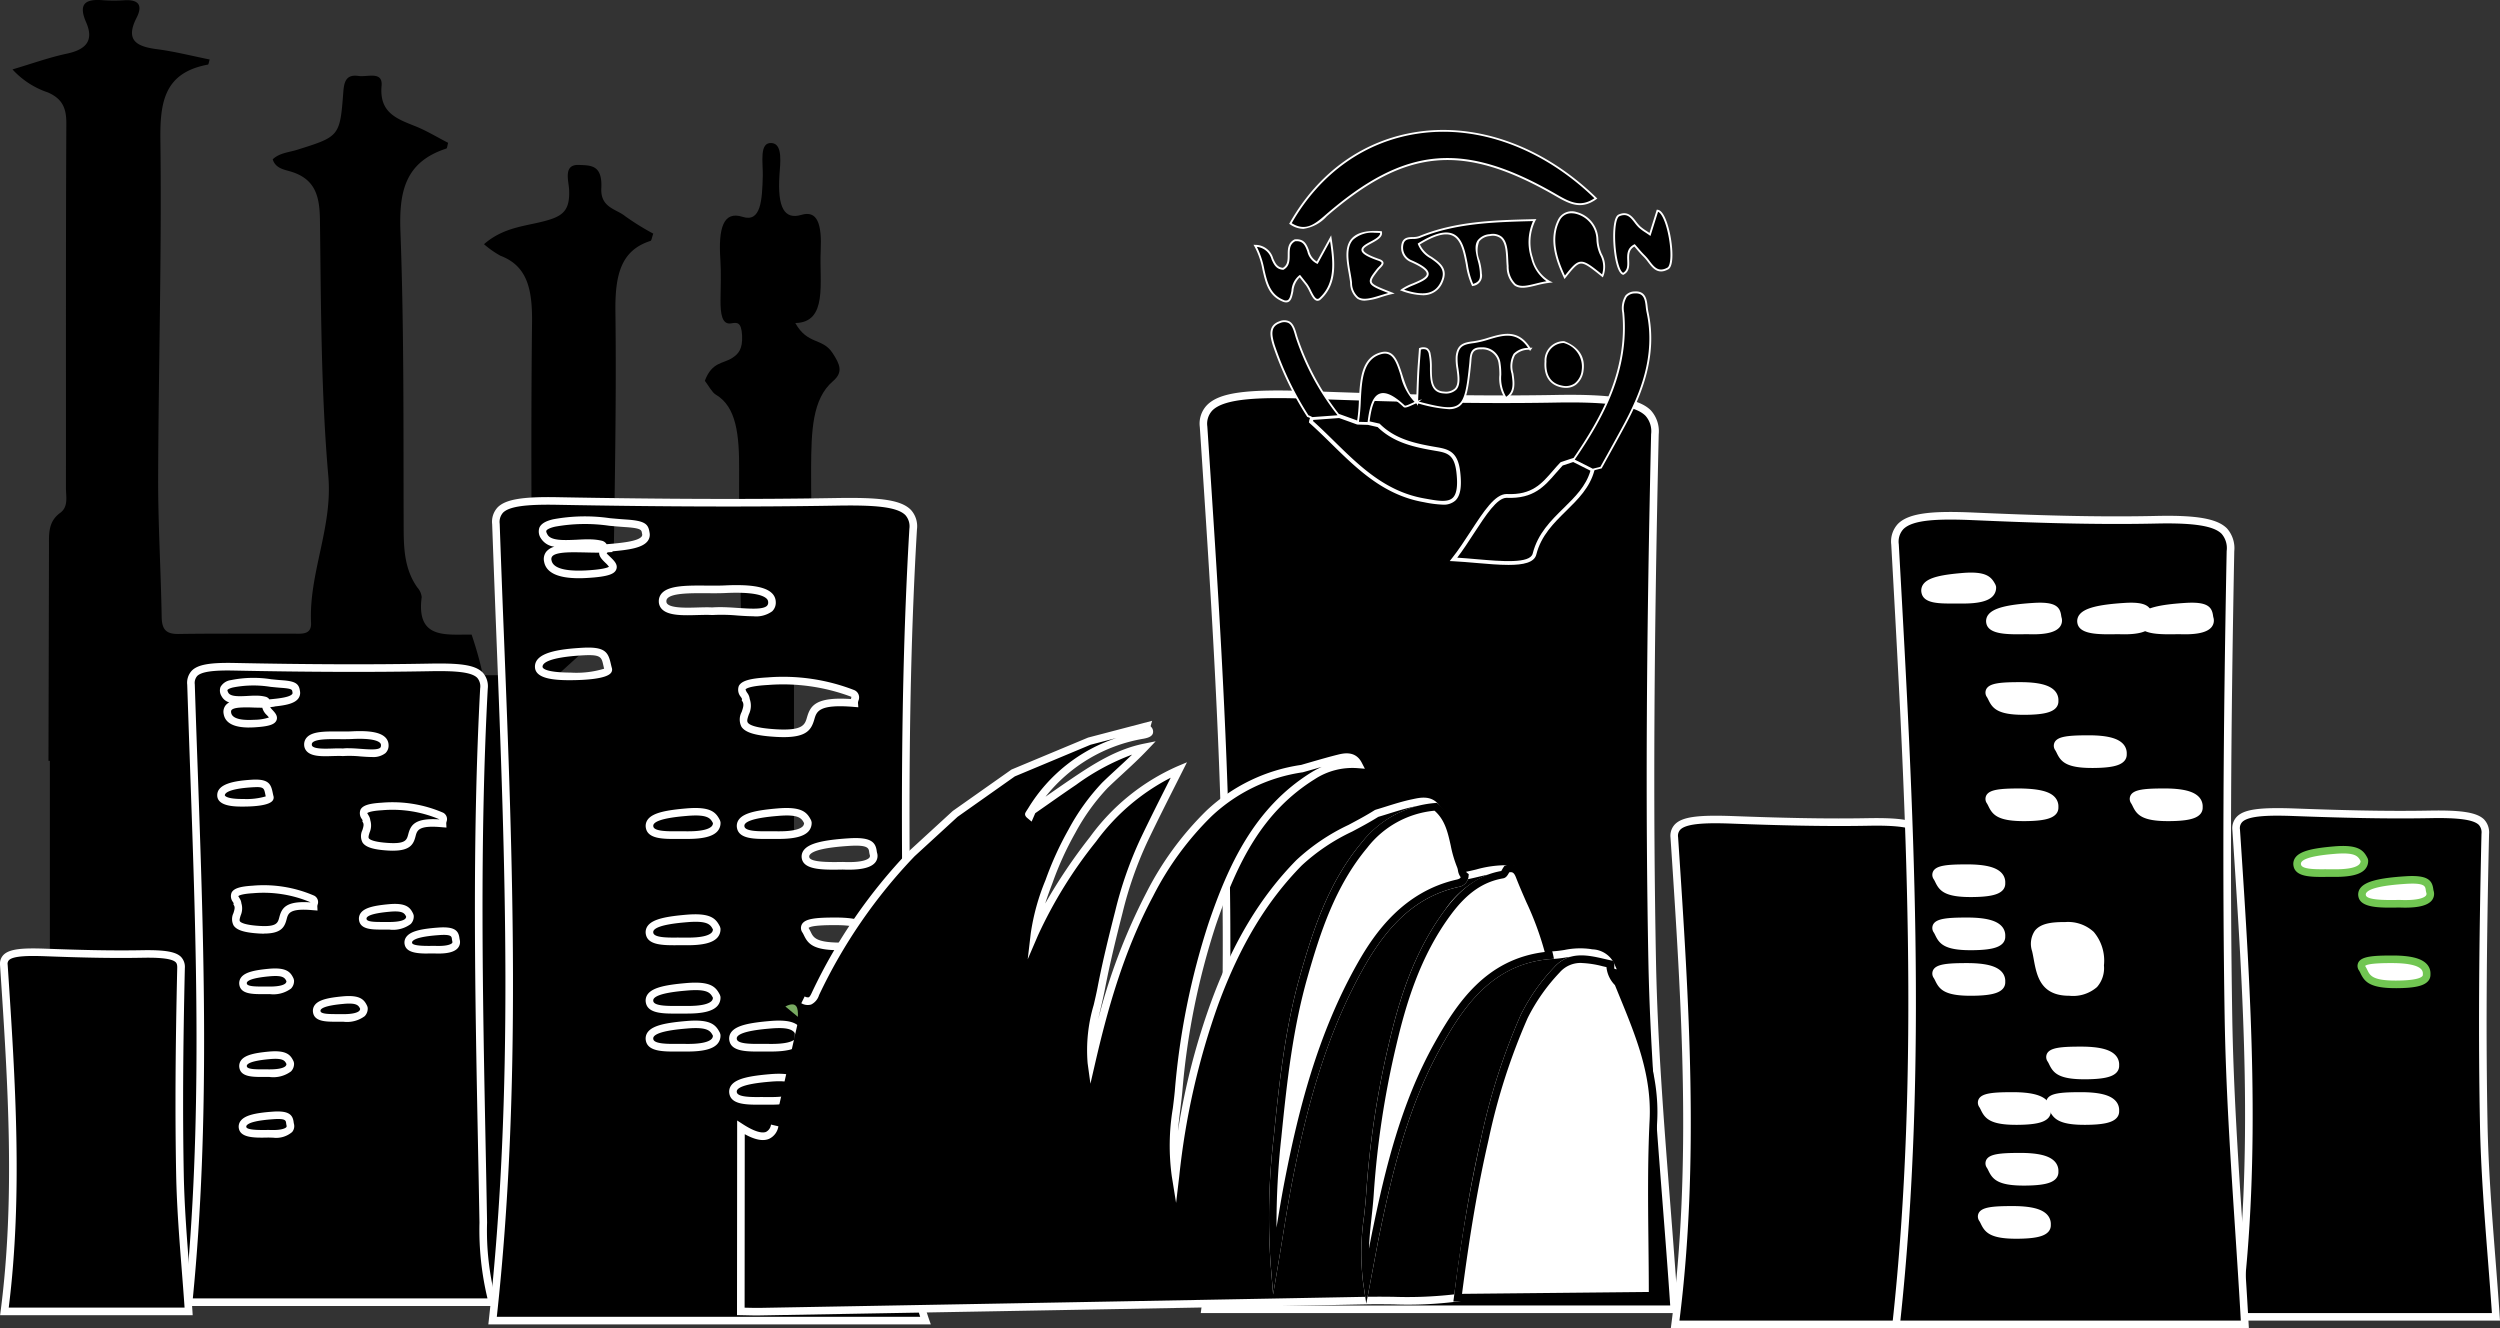 <svg id="Layer_1" data-name="Layer 1" xmlns="http://www.w3.org/2000/svg" viewBox="0 0 329.252 174.928">
  <rect x="0" y="0" width="329.252" height="174.928" fill="#333333" stroke="none"/>
  <defs>
    <style>
      .cls-1 {
        fill: #fff;
      }

      .cls-2 {
        fill: #71c652;
      }

      .cls-3 {
        fill: #78aa61;
      }
    </style>
  </defs>
  <title>kc</title>
  <path d="M809.6,562.334c-1.805-.11-1.83-1.361-1.871-2.739-.172-5.843-.2-5.842-5.914-6.329q.039-14.109.069-28.218c0-1.66-.127-3.265,1.478-4.433,1.106-.805.754-2.148.755-3.294.013-15.992-.026-31.984.052-47.975.01-2.024-.509-3.257-2.43-4.1a11.077,11.077,0,0,1-4.663-3.032c2.526-.747,4.81-1.574,7.164-2.077,2.443-.522,3.616-1.652,2.538-4.122-1.1-2.514-.034-3.107,2.263-2.911a20.607,20.607,0,0,0,2.82,0c1.842-.1,2.393.678,1.557,2.313-1.537,3.005.05,3.792,2.7,4.135,2.313.3,4.588.886,6.93,1.356-.115.354-.144.655-.227.671-5.713,1.061-6.331,4.859-6.266,9.953.188,14.807-.245,29.621-.294,44.432-.02,6.108.361,12.217.462,18.327.027,1.626.516,2.3,2.225,2.275,5.055-.079,10.112-.023,15.168-.038,1.037,0,2.356.174,2.281-1.426-.305-6.55,2.864-12.563,2.275-19.322-.978-11.218-.955-22.532-1.105-33.809-.042-3.182-.678-5.417-4-6.351-.82-.231-1.883-.439-2.218-1.567.9-.85,2.108-.907,3.2-1.248,5.6-1.759,5.656-1.75,6.1-7.665.108-1.435.456-2.294,2.021-2.062,1.132.168,3.194-.679,3.016,1.288-.319,3.523,1.947,4.332,4.417,5.317,1.51.6,2.915,1.466,4.349,2.2-.107.356-.121.716-.24.755-5.446,1.772-6.239,5.684-6.043,10.937.487,13.037.379,26.1.425,39.148.01,2.755.153,5.392,1.808,7.73a2.2,2.2,0,0,1,.567,1.264c-.737,5.588,3.186,4.893,6.574,4.931,5.871,17.334-.525,25.6-17.767,25.81-1.127.013-.892,1.857-2.321,1.147-1.726-.857-3.384.685-5.136.375l.017.021-1.437-1.423.014.015c-1.147-2.573-3.785-1.008-5.163-1.766-3.788-2.085-6.332-.1-9.189,1.511l-5.973.108Z" transform="translate(-795.432 -453.072)"/>
  <path d="M876.137,535.355,865.526,545c-.038-16.481-.213-32.964-.023-49.44.052-4.482-.665-7.478-4.161-8.805a12.588,12.588,0,0,1-2.168-1.521c2.83-2.466,5.941-2.352,8.76-3.276,1.82-.6,2.561-1.459,2.45-3.9-.054-1.191-.812-3.355,1.3-3.263,1.536.067,3.1-.03,2.942,3.053-.129,2.575,1.914,2.716,3.121,3.682a33.613,33.613,0,0,0,3.72,2.311c-.169.471-.226.913-.359.956-3.845,1.231-4.688,4.36-4.625,9.3C876.655,507.844,876.289,521.6,876.137,535.355Z" transform="translate(-795.432 -453.072)"/>
  <path d="M901.737,535.84,893.147,540c-.142-8.329-.421-16.66-.371-24.985.028-4.7-.357-8.361-3.064-9.965-.512-.3-.931-1.152-1.452-1.825.942-2.524,2.413-2.225,3.615-3.015.777-.51,1.383-1.123,1.291-2.961s-.719-1.712-1.432-1.589c-1.212.21-1.423-1.243-1.409-3.046.013-1.773.1-3.571-.018-5.317-.289-4.212.4-6.476,2.917-5.667,2.414.776,2.589-2.145,2.669-5.431.041-1.7-.518-4.494,1.227-4.282,1.43.174,1.064,2.7.966,4.224-.279,4.3.666,5.892,2.894,5.228,2.058-.614,2.716,1.1,2.539,4.766-.2,4.1.975,9.4-3.343,9.482,1.617,2.905,3.574,1.913,4.9,3.941.988,1.513,1.437,2.533.055,3.719-2.737,2.349-2.844,6.588-2.875,11.424C902.21,521.743,902.751,528.871,901.737,535.84Z" transform="translate(-795.432 -453.072)"/>
  <rect x="6.568" y="88.928" width="98" height="83"/>
  <path d="M860.3,627c3.9-34.973,1.675-69.951.443-104.927-.082-2.316,1.473-3.141,8.082-3.018,12.223.227,24.512.315,36.729.111,7.727-.129,10.324.482,10.14,3.588-1.773,30.046-.73,60.1-.14,90.143.092,4.71.117,9.42,1.757,14.1Zm14.625-101.723c2.96-.239,5.853-.47,5.557-1.976-.135-.687-.014-1.139-2.669-1.312-3.215-.21-6.248-.769-9.4-.044-1.858.428-1.684,1.147-1.315,1.79,1,1.744,5.223.451,7.459,1.032.36.094.36.374.527.568-3.081.184-7.945-.736-7.513,1.624.212,1.161,1.6,1.931,5.089,1.738,6.9-.382,1.249-2.087,2.312-3.093C875.078,525.511,874.951,525.387,874.929,525.277Zm18.728,19.961c1.047,1.771-3.232,3.977,4.063,4.387,8.066.454.589-4.757,10.207-3.957-.03-.423.412-.994-.171-1.244a25.238,25.238,0,0,0-11.225-1.638C891.029,543.085,893.9,544.558,893.657,545.237Zm-4.444-11.664c3.362-.281,7.941,1.107,7.884-1.213-.038-1.534-2.8-1.845-6.191-1.683-3.255.156-8.242-.5-8.214,1.6C882.718,534.186,887.144,533.428,889.213,533.574Zm17.226,33.52c3.059.127,4.315-.491,4.014-1.579-.2-.717.225-1.751-3.158-1.539-3.116.2-6.061.63-5.773,2.091C901.736,567.151,904.058,567.138,906.439,567.094Zm-30.9-25.894c-.456-1.551-.086-2.5-3.35-2.319-3.1.176-5.844.64-5.8,2.025.028.965,1.757,1.26,4.215,1.248C873.881,542.139,875.7,541.676,875.536,541.2Zm34.487,35.185c.059-1.15-1.012-1.977-4.565-1.975-2.163,0-4.63.058-3.908,1.227.559.9.444,2.092,4.459,2.078C908.525,577.7,910.092,577.395,910.022,576.384Zm-8.2-15.029c-.407-.8-.775-1.593-3.947-1.323-2.921.249-5.118.662-4.892,1.982.209,1.221,2.556,1.012,4.636,1.043C900.884,563.107,901.884,562.415,901.821,561.355Zm-12,14c-.407-.8-.775-1.593-3.947-1.323-2.921.249-5.118.662-4.892,1.982.209,1.221,2.556,1.012,4.636,1.043C888.884,577.107,889.884,576.415,889.821,575.355Zm0,9c-.407-.8-.775-1.593-3.947-1.323-2.921.249-5.118.662-4.892,1.982.209,1.221,2.556,1.012,4.636,1.043C888.884,586.107,889.884,585.415,889.821,584.355Zm0,5c-.407-.8-.775-1.593-3.947-1.323-2.921.249-5.118.662-4.892,1.982.209,1.221,2.556,1.012,4.636,1.043C888.884,591.107,889.884,590.415,889.821,589.355Zm11,0c-.407-.8-.775-1.593-3.947-1.323-2.921.249-5.118.662-4.892,1.982.209,1.221,2.556,1.012,4.636,1.043C899.884,591.107,900.884,590.415,900.821,589.355Zm0,7c-.407-.8-.775-1.593-3.947-1.323-2.921.249-5.118.662-4.892,1.982.209,1.221,2.556,1.012,4.636,1.043C899.884,598.107,900.884,597.415,900.821,596.355Zm-11-35c-.407-.8-.775-1.593-3.947-1.323-2.921.249-5.118.662-4.892,1.982.209,1.221,2.556,1.012,4.636,1.043C888.884,563.107,889.884,562.415,889.821,561.355Z" transform="translate(-795.432 -453.072)"/>
  <path class="cls-1" d="M918.02,627.5H859.745l.062-.556c3.35-30.07,2.152-60.667.993-90.255q-.286-7.3-.552-14.6a2.782,2.782,0,0,1,.718-2.192c1.036-1.053,3.242-1.427,7.873-1.344,14.03.26,25.7.3,36.711.111,5.331-.086,8.482.135,9.861,1.574a3.2,3.2,0,0,1,.786,2.544c-1.525,25.847-.955,52.14-.4,77.568q.135,6.268.263,12.536l.011.574c.084,4.4.171,8.956,1.718,13.374Zm-57.158-1h55.759c-1.386-4.353-1.47-8.756-1.551-13.021l-.011-.573q-.122-6.267-.263-12.534c-.552-25.447-1.124-51.761.4-77.648a2.242,2.242,0,0,0-.51-1.793c-1.115-1.163-4.316-1.351-9.123-1.266-11.028.185-22.7.149-36.747-.111-4.208-.079-6.344.234-7.141,1.045a1.837,1.837,0,0,0-.433,1.456q.257,7.3.552,14.595C862.952,566.093,864.144,596.534,860.862,626.5Zm36.082-27.94-.334,0c-.3,0-.6,0-.9,0-1.961.012-3.971.006-4.222-1.454a1.406,1.406,0,0,1,.274-1.128c.689-.893,2.525-1.22,5.068-1.437,3.222-.272,3.885.512,4.422,1.568l.066.222a1.631,1.631,0,0,1-.45,1.275C900.246,598.252,898.994,598.56,896.944,598.56Zm-.955-1.007c.213,0,.425,0,.635,0,2.374.043,3.221-.332,3.523-.648a.612.612,0,0,0,.176-.429c-.332-.646-.709-1.178-3.407-.949-1.039.089-3.8.324-4.362,1.052a.409.409,0,0,0-.08.348c.108.629,1.844.645,3.235.623Zm.955-5.993-.334,0c-.3,0-.6,0-.9,0-1.961.017-3.971.006-4.222-1.454a1.406,1.406,0,0,1,.274-1.128c.689-.893,2.525-1.22,5.068-1.437,3.222-.273,3.885.511,4.422,1.568l.066.222a1.631,1.631,0,0,1-.45,1.275C900.246,591.252,898.994,591.56,896.944,591.56Zm-.955-1.007c.213,0,.425,0,.635,0,2.374.049,3.221-.332,3.523-.648a.612.612,0,0,0,.176-.429c-.332-.646-.709-1.179-3.407-.949-1.039.089-3.8.324-4.362,1.052a.409.409,0,0,0-.08.348c.108.629,1.844.641,3.235.623Zm-10.045,1.007-.334,0c-.3,0-.6,0-.9,0-1.963.017-3.971.006-4.222-1.454a1.406,1.406,0,0,1,.274-1.128c.689-.893,2.525-1.22,5.068-1.437,3.222-.273,3.885.511,4.422,1.568l.066.222a1.631,1.631,0,0,1-.45,1.275C889.246,591.252,887.994,591.56,885.944,591.56Zm-.955-1.007c.213,0,.425,0,.635,0,2.37.049,3.221-.332,3.523-.648a.612.612,0,0,0,.176-.429c-.332-.646-.708-1.179-3.407-.949-1.039.089-3.8.324-4.362,1.052a.409.409,0,0,0-.08.348c.108.629,1.838.641,3.235.623Zm.955-3.993-.334,0c-.3,0-.6,0-.9,0-1.963.018-3.971.006-4.222-1.454a1.406,1.406,0,0,1,.274-1.128c.689-.893,2.525-1.22,5.068-1.437,3.222-.272,3.885.512,4.422,1.568l.066.222a1.631,1.631,0,0,1-.45,1.275C889.246,586.252,887.994,586.56,885.944,586.56Zm-.955-1.007c.213,0,.425,0,.635,0,2.37.048,3.221-.332,3.523-.648a.612.612,0,0,0,.176-.429c-.332-.645-.708-1.18-3.407-.949-1.039.089-3.8.324-4.362,1.052a.409.409,0,0,0-.08.348c.108.629,1.838.644,3.235.623Zm20.945-7.339c-3.4,0-4.081-.844-4.616-1.946-.061-.125-.121-.249-.194-.368a1.021,1.021,0,0,1-.087-1.088c.424-.761,1.821-.9,4.42-.9h.02c2.38,0,3.825.354,4.546,1.112a1.8,1.8,0,0,1,.5,1.359,1.263,1.263,0,0,1-.344.94c-.573.617-1.82.884-4.168.892Zm-4.011-2.929c.008.009.022.041.051.089.091.147.167.3.242.456.349.718.693,1.355,3.79,1.384,2.411-.009,3.2-.316,3.44-.572a.265.265,0,0,0,.077-.223l0-.03v-.029a.818.818,0,0,0-.225-.648c-.348-.365-1.293-.8-3.822-.8h-.018C904.665,574.91,902.278,574.911,901.923,575.285Zm-15.979,2.274-.334,0c-.3,0-.6,0-.9,0-1.963.014-3.971.006-4.222-1.454a1.406,1.406,0,0,1,.274-1.128c.689-.893,2.525-1.22,5.068-1.437,3.222-.271,3.885.512,4.422,1.568l.066.222a1.631,1.631,0,0,1-.45,1.275C889.246,577.252,887.994,577.56,885.944,577.56Zm-.955-1.007c.213,0,.425,0,.635,0,2.37.048,3.221-.332,3.523-.648a.612.612,0,0,0,.176-.429c-.332-.646-.708-1.178-3.407-.949-1.039.089-3.8.324-4.362,1.052a.409.409,0,0,0-.08.348c.108.629,1.838.643,3.235.623ZM907.2,567.61q-.364,0-.764-.017c-2.508.046-5.1.091-5.4-1.431a1.379,1.379,0,0,1,.266-1.138c.667-.865,2.452-1.328,5.967-1.549,2.807-.177,3.456.47,3.624,1.644a2.087,2.087,0,0,0,.047.262,1.373,1.373,0,0,1-.231,1.269C910.193,567.294,909.042,567.61,907.2,567.61Zm-.752-1.017h.015c2.708.122,3.334-.4,3.462-.565a.382.382,0,0,0,.05-.381,3.116,3.116,0,0,1-.073-.385c-.066-.463-.14-.94-2.571-.788-3.027.189-4.789.58-5.237,1.161a.38.38,0,0,0-.077.334c.138.7,2.923.65,4.417.624Zm-8.5-3.034-.334,0c-.3,0-.6,0-.9,0-1.958.021-3.971.006-4.222-1.454a1.406,1.406,0,0,1,.274-1.128c.689-.893,2.525-1.22,5.068-1.437,3.222-.272,3.885.512,4.422,1.568l.066.222a1.631,1.631,0,0,1-.45,1.275C901.246,563.252,899.994,563.56,897.944,563.56Zm-.955-1.007c.213,0,.425,0,.635,0,2.365.048,3.221-.332,3.523-.648a.612.612,0,0,0,.176-.429c-.332-.645-.709-1.177-3.407-.949-1.039.089-3.8.324-4.362,1.052a.409.409,0,0,0-.08.348c.108.629,1.839.644,3.235.623Zm-11.045,1.007-.334,0c-.3,0-.6,0-.9,0-1.963.021-3.971.006-4.222-1.454a1.406,1.406,0,0,1,.274-1.128c.689-.893,2.525-1.22,5.068-1.437,3.222-.272,3.885.512,4.422,1.568l.066.222a1.631,1.631,0,0,1-.45,1.275C889.246,563.252,887.994,563.56,885.944,563.56Zm-.955-1.007c.213,0,.425,0,.635,0,2.37.048,3.221-.332,3.523-.648a.612.612,0,0,0,.176-.429c-.332-.645-.708-1.177-3.407-.949-1.039.089-3.8.324-4.362,1.052a.409.409,0,0,0-.08.348c.108.629,1.838.644,3.235.623Zm13.658-12.4c-.295,0-.613-.009-.956-.028-2.707-.152-4.085-.551-4.608-1.331a2.093,2.093,0,0,1,.022-1.953c.211-.609.324-1,.121-1.349l-.119-.2.055-.153a2.813,2.813,0,0,0-.16-.277,1.438,1.438,0,0,1-.269-1.448c.349-.672,1.441-1,3.77-1.124a25.86,25.86,0,0,1,11.45,1.677,1.051,1.051,0,0,1,.524,1.4,1.286,1.286,0,0,0-.051.271l.042.583-.583-.049c-4.623-.385-4.908.6-5.21,1.648C902.293,549.132,901.733,550.152,898.647,550.152Zm-4.474-5.006a2.632,2.632,0,0,1-.123,2.021c-.181.521-.281.854-.137,1.069.214.319,1.053.732,3.834.89,3.455.186,3.69-.634,3.967-1.591.448-1.547,1.174-2.705,5.788-2.4l0-.02a1.235,1.235,0,0,0,.051-.272,25.536,25.536,0,0,0-11-1.557c-2.694.146-2.928.568-2.937.586a1.516,1.516,0,0,0,.229.458A1.615,1.615,0,0,1,894.173,545.146Zm-23.733-2.492c-2.133,0-4.513-.215-4.558-1.734-.056-1.919,3.141-2.361,6.275-2.539,2.885-.16,3.356.533,3.7,2.049.044.193.091.4.155.621a.692.692,0,0,1-.1.616c-.593.839-3.583.979-5.312.986Zm2.567-3.3c-.231,0-.494.008-.793.025-4.67.266-5.345,1.062-5.332,1.512,0,.13.186.745,3.712.763a12.5,12.5,0,0,0,4.4-.514c-.045-.171-.082-.334-.117-.489C874.68,539.759,874.588,539.354,873.007,539.354Zm21.613-5.121c-.626,0-1.319-.046-2.048-.095a22.985,22.985,0,0,0-3.317-.066l-.038,0-.039,0c-.486-.034-1.132-.016-1.817,0-1.885.055-3.831.112-4.713-.733a1.462,1.462,0,0,1-.455-1.06,1.545,1.545,0,0,1,.455-1.136c.979-.985,3.348-.967,5.859-.948.828.006,1.646.013,2.376-.022,3.318-.159,5.277.155,6.169.985a1.647,1.647,0,0,1,.545,1.186,1.586,1.586,0,0,1-.473,1.238A3.6,3.6,0,0,1,894.621,534.233Zm-4.361-1.2c.784,0,1.591.054,2.379.107,1.611.106,3.278.219,3.793-.276a.6.6,0,0,0,.165-.492.643.643,0,0,0-.226-.478c-.457-.424-1.771-.895-5.44-.718-.752.036-1.607.029-2.431.023-1.991-.011-4.459-.033-5.143.653a.539.539,0,0,0-.164.417.459.459,0,0,0,.147.352c.58.556,2.553.5,3.992.456.693-.02,1.348-.039,1.878-.005C889.552,533.045,889.9,533.034,890.259,533.034Zm-18.583-3.808c-2.783,0-4.324-.73-4.589-2.177a1.566,1.566,0,0,1,.319-1.359,2.155,2.155,0,0,1,1.035-.617,2.417,2.417,0,0,1-1.769-1.089,1.6,1.6,0,0,1-.206-1.416c.228-.52.813-.873,1.842-1.11a22.927,22.927,0,0,1,7.455-.139c.689.062,1.383.125,2.087.171,2.427.159,2.923.553,3.1,1.583l.024.132a1.382,1.382,0,0,1-.25,1.13c-.68.9-2.484,1.158-4.675,1.351l.077.089-.686.041a.629.629,0,0,1-.119.151c.045.033.346.327.525.5.462.452.985.963.752,1.583-.22.585-.95.98-3.905,1.144Q872.16,529.226,871.676,529.226Zm-.623-3.418c-1.292,0-2.51.092-2.887.532a.58.58,0,0,0-.1.529c.237,1.294,2.617,1.433,4.57,1.329,2.224-.124,2.831-.376,2.991-.484a3.689,3.689,0,0,0-.481-.53c-.4-.391-.812-.794-.809-1.3v-.028c-.592.006-1.209-.01-1.816-.026C872.053,525.821,871.547,525.808,871.053,525.808Zm1.827-1.7a7.377,7.377,0,0,1,1.811.18,1.019,1.019,0,0,1,.63.459c1.923-.158,4.126-.376,4.608-1.012A.378.378,0,0,0,880,523.4l-.028-.153c-.065-.374-.108-.621-2.183-.757-.711-.046-1.414-.11-2.111-.173a22.22,22.22,0,0,0-7.141.118c-.945.218-1.12.465-1.15.536-.041.093.011.263.157.519.466.814,2.195.737,3.863.662C871.9,524.126,872.4,524.1,872.88,524.1Z" transform="translate(-795.432 -453.072)"/>
  <path d="M820.275,624.574c2.735-27.114,1.176-54.232.311-81.348-.057-1.8,1.034-2.435,5.675-2.34,8.582.176,17.21.244,25.789.086,5.425-.1,7.248.374,7.12,2.782-1.245,23.294-.512,46.591-.1,69.886.065,3.651.082,7.3,1.233,10.934Zm10.268-78.864c2.078-.185,4.109-.364,3.9-1.532-.095-.533-.01-.883-1.874-1.018-2.257-.163-4.387-.6-6.6-.034-1.3.332-1.182.889-.923,1.388.7,1.352,3.667.35,5.237.8.253.073.253.29.37.44-2.163.143-5.578-.571-5.275,1.259.149.9,1.121,1.5,3.573,1.347,4.842-.3.877-1.618,1.623-2.4C830.648,545.892,830.559,545.8,830.543,545.71Zm13.15,15.475c.735,1.373-2.269,3.083,2.852,3.4,5.663.352.414-3.688,7.167-3.068-.021-.328.289-.77-.12-.964a16.211,16.211,0,0,0-7.882-1.27C841.848,559.516,843.863,560.658,843.693,561.185ZM826.711,572.1c.735,1.373-2.269,3.083,2.852,3.4,5.663.352.414-3.688,7.167-3.068-.021-.328.289-.77-.12-.964a16.211,16.211,0,0,0-7.882-1.27C824.866,570.433,826.881,571.575,826.711,572.1Zm13.862-19.96c2.36-.218,5.576.858,5.536-.941-.027-1.189-1.964-1.431-4.347-1.3-2.286.121-5.787-.386-5.767,1.24C836.012,552.617,839.12,552.029,840.573,552.142Zm12.095,25.987c2.148.1,3.03-.381,2.818-1.224-.139-.556.158-1.358-2.217-1.193-2.188.151-4.256.488-4.054,1.621C849.365,578.174,851,578.164,852.667,578.13Zm-21.834,24.26c2.148.1,3.03-.381,2.818-1.224-.139-.556.158-1.358-2.217-1.193-2.188.151-4.256.488-4.054,1.621C827.531,602.435,829.162,602.424,830.833,602.39Zm.136-44.335c-.32-1.2-.06-1.942-2.352-1.8-2.175.136-4.1.5-4.074,1.57.02.748,1.234.977,2.959.968C829.807,558.783,831.085,558.424,830.969,558.055Zm18.455,15.626c-.286-.62-.544-1.235-2.772-1.026-2.051.193-3.593.513-3.435,1.536.147.947,1.795.784,3.255.809C848.767,575.039,849.469,574.5,849.425,573.681Zm-15.769,19.408c-.286-.62-.544-1.235-2.772-1.026-2.051.193-3.593.513-3.435,1.536.147.947,1.795.784,3.255.809C833,594.447,833.7,593.911,833.656,593.089Zm9.7-7.278c-.286-.62-.544-1.235-2.772-1.026-2.051.193-3.593.513-3.435,1.536.147.947,1.795.784,3.255.809C842.7,587.169,843.4,586.632,843.36,585.811Zm-9.7-3.639c-.286-.62-.544-1.235-2.772-1.026-2.051.193-3.593.513-3.435,1.536.147.947,1.795.784,3.255.809C833,583.53,833.7,582.993,833.656,582.172Z" transform="translate(-795.432 -453.072)"/>
  <path class="cls-1" d="M860.987,625.074H819.722l.055-.55c2.352-23.312,1.511-47.032.7-69.973q-.2-5.654-.388-11.311a2.337,2.337,0,0,1,.6-1.838c.789-.8,2.352-1.08,5.583-1.018,9.7.2,18.13.228,25.769.086,3.713-.065,5.923.1,6.971,1.186a2.686,2.686,0,0,1,.658,2.123c-1.071,20.037-.67,40.422-.283,60.135q.1,4.859.185,9.716l.008.443a35.78,35.78,0,0,0,1.2,10.349Zm-40.16-1h38.806a38.726,38.726,0,0,1-1.054-9.982l-.008-.443q-.086-4.856-.185-9.713c-.388-19.731-.789-40.135.284-60.208a1.736,1.736,0,0,0-.378-1.376c-.784-.812-3.062-.94-6.233-.88-7.651.142-16.094.113-25.808-.086-2.807-.059-4.3.165-4.852.721a1.407,1.407,0,0,0-.313,1.1q.181,5.653.388,11.307C822.282,577.31,823.117,600.874,820.827,624.074ZM831.362,602.9c-.17,0-.349,0-.536-.013-1.825.042-3.709.072-3.938-1.208a1.235,1.235,0,0,1,.246-1c.533-.683,1.769-1.032,4.265-1.205,2.084-.141,2.581.419,2.706,1.378a1.816,1.816,0,0,0,.031.193,1.215,1.215,0,0,1-.225,1.113A3.236,3.236,0,0,1,831.362,602.9Zm-.523-1.013h.017c1.823.082,2.221-.29,2.282-.365.024-.029.067-.083.029-.238a2.587,2.587,0,0,1-.053-.308c-.043-.331-.081-.619-1.645-.508-2.038.141-3.23.417-3.546.822a.239.239,0,0,0-.05.212c.08.443,2.092.4,2.95.384Zm.09-6.979-.233,0c-.208,0-.418,0-.629,0-1.373,0-2.92,0-3.112-1.229a1.259,1.259,0,0,1,.249-.99c.543-.7,1.845-.953,3.633-1.122,2.367-.215,2.878.456,3.264,1.3l.053.2a1.421,1.421,0,0,1-.393,1.108A3.9,3.9,0,0,1,830.93,594.91Zm-.671-1,.454,0c1.635.026,2.163-.259,2.329-.432a.4.4,0,0,0,.115-.275c-.217-.46-.47-.8-2.226-.641-.63.06-2.548.24-2.937.74a.254.254,0,0,0-.05.222c.06.387,1.248.386,2.122.383Zm10.38-6.273-.239,0c-.209,0-.421,0-.631,0-1.37,0-2.919.006-3.11-1.229a1.259,1.259,0,0,1,.249-.989c.542-.7,1.845-.952,3.633-1.121,2.367-.224,2.877.455,3.264,1.295l.054.2a1.427,1.427,0,0,1-.394,1.11A3.893,3.893,0,0,1,840.639,587.632Zm-.669-1,.447,0c1.635.029,2.163-.258,2.329-.431a.4.4,0,0,0,.115-.276c-.217-.461-.47-.809-2.226-.64-.63.06-2.549.24-2.937.739a.254.254,0,0,0-.05.222c.06.386,1.251.38,2.12.383Zm-9.041-2.634-.233,0c-.208,0-.418,0-.629,0-1.373,0-2.92,0-3.112-1.229a1.259,1.259,0,0,1,.249-.99c.543-.7,1.845-.953,3.633-1.122,2.367-.216,2.878.456,3.264,1.3l.053.2a1.421,1.421,0,0,1-.393,1.108A3.9,3.9,0,0,1,830.93,583.993Zm-.67-1,.453,0c1.635.029,2.163-.259,2.329-.432a.4.4,0,0,0,.115-.275c-.217-.461-.47-.8-2.226-.641-.63.06-2.548.24-2.937.74a.254.254,0,0,0-.05.222c.06.387,1.251.388,2.122.383Zm21.492-4.346c-1.5,0-2.838-.153-3.029-1.222a1.235,1.235,0,0,1,.246-1c.533-.683,1.769-1.032,4.265-1.205,2.086-.141,2.582.421,2.706,1.378a1.816,1.816,0,0,0,.031.193,1.219,1.219,0,0,1-.225,1.114c-.461.563-1.474.8-3.084.731C852.357,578.637,852.051,578.643,851.752,578.643Zm.922-1.013h.017c1.817.08,2.22-.29,2.282-.366.024-.028.067-.082.029-.238a2.587,2.587,0,0,1-.053-.308c-.043-.331-.083-.616-1.645-.508-2.038.141-3.23.417-3.546.822a.239.239,0,0,0-.05.212c.079.443,2.091.4,2.95.385Zm-22.467-1.605c-.209,0-.434-.008-.675-.022-1.908-.118-2.9-.43-3.321-1.04a1.8,1.8,0,0,1-.033-1.641c.142-.453.219-.745.092-.984l-.1-.187.04-.121c-.023-.051-.065-.125-.1-.179a1.251,1.251,0,0,1-.168-1.245c.293-.541,1.091-.8,2.752-.9a16.735,16.735,0,0,1,8.126,1.317.95.95,0,0,1,.439,1.194,1.2,1.2,0,0,0-.034.189l.027.574-.572-.044c-3.108-.288-3.288.4-3.495,1.185C832.916,575.159,832.489,576.024,830.207,576.024Zm-2.986-4.01a2.309,2.309,0,0,1-.089,1.606c-.123.392-.19.639-.1.774s.542.483,2.56.608c2.3.144,2.433-.4,2.628-1.14.314-1.2.85-2.179,4.086-1.963l0-.018a15.885,15.885,0,0,0-7.554-1.184c-1.694.1-1.929.376-1.938.388a2.621,2.621,0,0,1,.163.27A1.433,1.433,0,0,1,827.221,572.015ZM846.7,575.5l-.239,0c-.208,0-.418,0-.629,0-1.376,0-2.92.006-3.112-1.229a1.259,1.259,0,0,1,.249-.99c.543-.7,1.845-.953,3.633-1.121,2.367-.225,2.877.455,3.264,1.295l.054.2a1.421,1.421,0,0,1-.393,1.109A3.89,3.89,0,0,1,846.7,575.5Zm-.675-1,.453,0c1.644.018,2.163-.258,2.329-.431a.4.4,0,0,0,.115-.276c-.217-.461-.471-.809-2.226-.64-.63.059-2.548.238-2.937.739a.254.254,0,0,0-.05.222c.06.387,1.248.386,2.122.383Zm1.16-9.39c-.209,0-.434-.008-.675-.022-1.908-.118-2.9-.43-3.321-1.041a1.8,1.8,0,0,1-.032-1.64c.142-.453.219-.745.092-.984l-.1-.187.039-.121c-.023-.051-.065-.125-.1-.178a1.256,1.256,0,0,1-.168-1.247c.294-.541,1.091-.8,2.753-.9a16.774,16.774,0,0,1,8.125,1.317.95.95,0,0,1,.439,1.194,1.2,1.2,0,0,0-.034.189l.027.574-.572-.044c-3.109-.288-3.288.4-3.495,1.185C849.9,564.242,849.471,565.107,847.189,565.107ZM844.2,561.1a2.307,2.307,0,0,1-.089,1.606c-.123.391-.191.639-.1.773s.541.484,2.56.609c2.293.146,2.432-.4,2.628-1.14.314-1.2.846-2.176,4.086-1.963l0-.018a15.876,15.876,0,0,0-7.554-1.184c-1.694.1-1.929.375-1.937.387a2.763,2.763,0,0,1,.163.271A1.433,1.433,0,0,1,844.2,561.1Zm-1,.054ZM827.292,559.3c-1.109,0-3.212-.078-3.25-1.455-.042-1.592,2.406-1.949,4.543-2.083,2.224-.141,2.529.576,2.757,1.686.031.147.063.307.108.476a.666.666,0,0,1-.108.582c-.468.642-2.345.786-3.837.794Zm1.957-2.562c-.169,0-.368.008-.6.022-3.366.21-3.611.863-3.605,1.058,0,0,.073.5,2.457.481a8.979,8.979,0,0,0,2.929-.342c-.024-.107-.045-.21-.066-.309C830.225,556.972,830.176,556.733,829.25,556.733Zm15.122-3.968c-.447,0-.937-.036-1.454-.074a14.529,14.529,0,0,0-2.3-.051l-.042,0-.042,0c-.33-.024-.779-.011-1.256,0-1.327.044-2.7.086-3.388-.569a1.284,1.284,0,0,1-.4-.934,1.356,1.356,0,0,1,.4-1c.759-.762,2.422-.747,4.188-.733.577,0,1.147.009,1.658-.017,2.312-.125,3.716.117,4.4.753a1.438,1.438,0,0,1,.472,1.04,1.374,1.374,0,0,1-.41,1.074A2.588,2.588,0,0,1,844.372,552.766Zm-3.064-1.154c.556,0,1.126.042,1.683.083,1.025.075,2.187.161,2.519-.154.029-.027.1-.1.1-.328a.435.435,0,0,0-.152-.329c-.259-.239-1.081-.621-3.668-.487-.529.027-1.122.023-1.719.019-1.337-.015-3.008-.024-3.471.439a.353.353,0,0,0-.1.277.278.278,0,0,0,.087.223c.382.366,1.7.325,2.664.292.484-.016.943-.03,1.323,0C840.811,551.62,841.058,551.611,841.308,551.611Zm-13.056-2.728c-2.035,0-3.166-.6-3.362-1.787a1.373,1.373,0,0,1,.292-1.179,1.485,1.485,0,0,1,.444-.341,1.687,1.687,0,0,1-1.019-.832,1.389,1.389,0,0,1-.13-1.207,1.851,1.851,0,0,1,1.374-.9,14.958,14.958,0,0,1,5.294-.113c.483.048.97.1,1.463.132,1.651.12,2.17.418,2.314,1.328l.017.1a1.232,1.232,0,0,1-.23.992c-.509.666-1.684.884-3.118,1.032l.014.018-.585.078-.006.01a3.568,3.568,0,0,0,.3.352c.335.362.753.813.537,1.354-.228.567-1,.821-2.862.935Q828.6,548.884,828.251,548.884Zm-.446-2.65c-.843,0-1.627.062-1.872.342-.027.031-.1.113-.058.357.152.914,1.745,1.01,3.049.93a6.312,6.312,0,0,0,1.924-.3c-.072-.1-.191-.226-.271-.312a2.015,2.015,0,0,1-.6-.976c-.36,0-.754-.01-1.131-.021C828.515,546.244,828.155,546.233,827.806,546.233Zm1.3-1.545a4.871,4.871,0,0,1,1.322.146.855.855,0,0,1,.479.34c1.272-.116,2.687-.28,3.008-.7a.236.236,0,0,0,.04-.21l-.02-.119c-.038-.243-.062-.39-1.4-.486-.5-.036-1-.086-1.49-.135a14.017,14.017,0,0,0-4.948.087c-.622.158-.705.329-.708.336s-.022.091.105.337c.285.552,1.443.5,2.564.438C828.407,544.706,828.761,544.688,829.1,544.688Z" transform="translate(-795.432 -453.072)"/>
  <path d="M796.014,625.787c1.975-15.211.928-30.423-.078-45.633-.1-1.5,1.5-1.788,5.5-1.64,4.2.155,8.477.276,12.683.2,4.449-.084,5.184.517,5.154,1.833-.207,9.063-.314,18.127-.142,27.191.114,6.018.744,12.035,1.143,18.052Z" transform="translate(-795.432 -453.072)"/>
  <path class="cls-1" d="M820.809,626.287H795.445l.074-.564c1.942-14.962.934-30.2-.042-44.934l-.04-.6a1.692,1.692,0,0,1,.448-1.351c.807-.83,2.652-.929,5.569-.822,4.043.151,8.374.279,12.655.2,3.025-.055,4.477.191,5.168.886a1.915,1.915,0,0,1,.5,1.46c-.249,10.872-.292,19.252-.142,27.169.079,4.143.408,8.362.727,12.442.146,1.861.291,3.724.415,5.586Zm-24.226-1H819.74c-.115-1.681-.247-3.361-.378-5.042-.32-4.095-.651-8.328-.73-12.5-.15-7.933-.106-16.324.142-27.212.01-.451-.092-.618-.2-.73-.591-.594-2.82-.624-4.441-.592-4.3.082-8.653-.047-12.711-.2-2.056-.078-4.238-.074-4.814.519a.694.694,0,0,0-.167.588l.04.6C797.441,595.321,798.44,610.411,796.583,625.287Z" transform="translate(-795.432 -453.072)"/>
  <path d="M954.142,625.5c5.031-38.745,2.365-77.492-.2-116.234-.253-3.824,3.818-4.555,14.009-4.178,10.7.4,21.593.7,32.306.5,11.332-.213,13.206,1.317,13.129,4.67-.527,23.086-.8,46.174-.361,69.26.291,15.328,1.894,30.654,2.91,45.981Z" transform="translate(-795.432 -453.072)"/>
  <path class="cls-1" d="M1016.472,626h-62.9l.074-.564c4.958-38.191,2.386-77.046-.1-114.621l-.1-1.516a3.527,3.527,0,0,1,.925-2.851c1.636-1.684,5.192-2.172,13.6-1.859,10.307.381,21.349.7,32.278.5,7.388-.139,11.028.449,12.6,2.028a4.1,4.1,0,0,1,1.037,3.153c-.632,27.719-.743,49.073-.361,69.238.2,10.578,1.042,21.338,1.855,31.744.363,4.658.74,9.475,1.055,14.214Zm-61.761-1H1015.4c-.307-4.561-.669-9.188-1.019-13.669-.814-10.421-1.657-21.2-1.858-31.8-.383-20.181-.271-41.547.361-69.28a3.057,3.057,0,0,0-.746-2.425c-1.34-1.345-4.882-1.861-11.873-1.733-10.951.2-22.014-.12-32.335-.5-6.569-.243-11.266-.071-12.847,1.557a2.552,2.552,0,0,0-.645,2.087l.1,1.516C957.021,548.188,959.584,586.893,954.71,625Z" transform="translate(-795.432 -453.072)"/>
  <path d="M1016.048,627.5c2.776-21.382,1.3-42.765-.11-64.146-.14-2.11,2.107-2.513,7.731-2.305,5.907.219,11.917.388,17.829.277,6.254-.117,7.288.727,7.246,2.577-.291,12.74-.441,25.482-.2,38.222.16,8.459,1.045,16.917,1.606,25.376Z" transform="translate(-795.432 -453.072)"/>
  <path class="cls-1" d="M1050.685,628h-35.206l.073-.564c2.733-21.049,1.315-42.474-.056-63.193l-.057-.854a2.188,2.188,0,0,1,.573-1.744c.953-.982,2.959-1.267,7.675-1.095,5.685.211,11.777.389,17.8.276,4.186-.073,6.19.253,7.118,1.186a2.5,2.5,0,0,1,.638,1.9c-.35,15.287-.411,27.068-.2,38.2.111,5.828.574,11.76,1.022,17.5.205,2.618.409,5.237.583,7.855Zm-34.068-1h33c-.166-2.437-.356-4.874-.547-7.311-.449-5.752-.914-11.7-1.025-17.556-.211-11.146-.149-22.941.2-38.243a1.489,1.489,0,0,0-.347-1.175c-.684-.686-2.654-.961-6.39-.891-6.055.111-12.158-.066-17.857-.276-3.083-.116-6.057-.1-6.92.791a1.17,1.17,0,0,0-.293.981l.057.854C1017.856,584.759,1019.264,606.037,1016.616,627Z" transform="translate(-795.432 -453.072)"/>
  <path d="M1090.048,626.5c2.776-21.382,1.3-42.765-.11-64.146-.14-2.11,2.107-2.513,7.731-2.305,5.907.219,11.917.388,17.829.277,6.254-.117,7.288.727,7.246,2.577-.291,12.74-.441,25.482-.2,38.222.16,8.459,1.045,16.917,1.606,25.376Z" transform="translate(-795.432 -453.072)"/>
  <path class="cls-1" d="M1124.685,627h-35.206l.073-.564c2.733-21.049,1.315-42.474-.056-63.193l-.057-.854a2.188,2.188,0,0,1,.573-1.744c.953-.982,2.959-1.267,7.675-1.095,5.684.211,11.777.39,17.8.276,4.187-.073,6.19.253,7.118,1.186a2.5,2.5,0,0,1,.638,1.9c-.35,15.287-.411,27.068-.2,38.2.111,5.828.574,11.76,1.022,17.5.205,2.618.409,5.237.583,7.855Zm-34.068-1h33c-.166-2.437-.356-4.874-.547-7.311-.449-5.752-.914-11.7-1.025-17.556-.211-11.146-.149-22.941.2-38.243a1.489,1.489,0,0,0-.347-1.175c-.684-.687-2.654-.963-6.39-.891-6.055.113-12.158-.066-17.857-.276-3.085-.115-6.057-.1-6.92.791a1.17,1.17,0,0,0-.293.981l.057.854C1091.856,583.759,1093.264,605.037,1090.616,626Z" transform="translate(-795.432 -453.072)"/>
  <path class="cls-1" d="M1111.439,572.094c3.059.127,4.315-.491,4.014-1.579-.2-.717.225-1.751-3.158-1.539-3.116.2-6.061.63-5.773,2.091C1106.736,572.151,1109.058,572.138,1111.439,572.094Z" transform="translate(-795.432 -453.072)"/>
  <path class="cls-2" d="M1112.2,572.61q-.363,0-.764-.017c-2.509.045-5.1.091-5.4-1.431a1.375,1.375,0,0,1,.266-1.138c.666-.865,2.45-1.328,5.966-1.549,2.8-.178,3.456.47,3.624,1.644a2.392,2.392,0,0,0,.047.262,1.374,1.374,0,0,1-.229,1.269C1115.193,572.294,1114.042,572.61,1112.2,572.61Zm-.752-1.017h.015c2.714.12,3.334-.4,3.463-.565a.384.384,0,0,0,.05-.381,2.948,2.948,0,0,1-.073-.385c-.066-.463-.138-.938-2.572-.788-3.027.189-4.789.58-5.236,1.161a.38.38,0,0,0-.077.334c.139.7,2.922.65,4.417.624Z" transform="translate(-795.432 -453.072)"/>
  <path class="cls-1" d="M1115.022,581.384c.059-1.15-1.012-1.977-4.565-1.975-2.163,0-4.63.058-3.908,1.227.559.9.444,2.092,4.459,2.078C1113.525,582.7,1115.092,582.395,1115.022,581.384Z" transform="translate(-795.432 -453.072)"/>
  <path class="cls-2" d="M1110.935,583.214c-3.4,0-4.081-.844-4.617-1.946a4,4,0,0,0-.193-.368,1.021,1.021,0,0,1-.087-1.088c.424-.761,1.821-.9,4.421-.9h.02c2.38,0,3.825.354,4.546,1.112a1.8,1.8,0,0,1,.5,1.359,1.264,1.264,0,0,1-.345.94c-.573.617-1.82.884-4.168.892Zm-4.011-2.929c.009.009.021.041.051.089a4.853,4.853,0,0,1,.242.456c.346.712.673,1.384,3.714,1.384h.076c2.411-.009,3.2-.316,3.44-.572a.265.265,0,0,0,.076-.223l0-.03,0-.029a.82.82,0,0,0-.225-.648c-.348-.365-1.294-.8-3.822-.8h-.019C1109.666,579.91,1107.279,579.911,1106.924,580.285Z" transform="translate(-795.432 -453.072)"/>
  <path class="cls-1" d="M1106.821,566.355c-.407-.8-.775-1.593-3.947-1.323-2.921.249-5.118.662-4.892,1.982.209,1.221,2.556,1.012,4.636,1.043C1105.884,568.107,1106.884,567.415,1106.821,566.355Z" transform="translate(-795.432 -453.072)"/>
  <path class="cls-2" d="M1102.943,568.56l-.334,0c-.3,0-.6,0-.9,0-1.953.021-3.972.007-4.223-1.455a1.413,1.413,0,0,1,.274-1.128c.69-.892,2.525-1.219,5.068-1.436,3.223-.272,3.886.513,4.423,1.569l.065.221a1.633,1.633,0,0,1-.448,1.275C1106.247,568.252,1104.994,568.56,1102.943,568.56Zm-.953-1.007q.319,0,.635,0c2.36.049,3.221-.332,3.522-.648a.612.612,0,0,0,.176-.429c-.332-.646-.713-1.177-3.408-.949-1.038.089-3.8.324-4.361,1.052a.408.408,0,0,0-.079.348c.106.628,1.84.638,3.234.623Z" transform="translate(-795.432 -453.072)"/>
  <path d="M1045.156,627.5c3.739-34.244,1.757-68.489-.148-102.73-.188-3.379,2.838-4.025,10.412-3.692,7.955.35,16.048.621,24.01.443,8.422-.188,9.815,1.164,9.758,4.127-.391,20.4-.594,40.809-.268,61.213.216,13.548,1.408,27.093,2.163,40.639Z" transform="translate(-795.432 -453.072)"/>
  <path class="cls-1" d="M1091.61,628H1044.6l.061-.555c3.686-33.747,1.773-68.081-.075-101.284l-.075-1.363a3.406,3.406,0,0,1,.886-2.738c1.518-1.534,4.965-1.705,10.048-1.481,7.663.336,15.872.626,23.977.442,5.314-.118,8.019.356,9.3,1.639a3.924,3.924,0,0,1,.965,3c-.47,24.525-.552,43.4-.268,61.2.148,9.347.773,18.855,1.378,28.052.274,4.189.55,8.378.783,12.567Zm-45.9-1h44.84c-.227-4.01-.489-8.02-.753-12.029-.605-9.208-1.23-18.729-1.38-28.1-.284-17.809-.2-36.693.268-61.231a2.88,2.88,0,0,0-.671-2.27c-1.043-1.041-3.679-1.455-8.576-1.347-8.132.18-16.362-.106-24.042-.443-4.673-.2-8.039-.082-9.293,1.186a2.442,2.442,0,0,0-.6,1.979l.076,1.363C1047.424,559.169,1049.327,593.349,1045.713,627Z" transform="translate(-795.432 -453.072)"/>
  <path class="cls-1" d="M1062.439,536.094c3.059.127,4.315-.491,4.014-1.579-.2-.717.225-1.751-3.158-1.539-3.116.2-6.061.63-5.773,2.091C1057.736,536.151,1060.058,536.138,1062.439,536.094Z" transform="translate(-795.432 -453.072)"/>
  <path class="cls-1" d="M1063.194,536.61q-.363,0-.762-.017c-2.508.048-5.1.091-5.4-1.431a1.375,1.375,0,0,1,.266-1.138c.666-.865,2.45-1.329,5.966-1.549,2.8-.173,3.456.469,3.624,1.644a2.4,2.4,0,0,0,.047.261,1.374,1.374,0,0,1-.229,1.269C1066.193,536.294,1065.041,536.61,1063.194,536.61Zm-.75-1.017h.015c2.706.111,3.335-.4,3.463-.566a.384.384,0,0,0,.05-.38,2.979,2.979,0,0,1-.073-.386c-.066-.463-.139-.942-2.572-.788-3.027.19-4.789.581-5.236,1.161a.379.379,0,0,0-.077.333c.14.7,2.921.653,4.417.625Z" transform="translate(-795.432 -453.072)"/>
  <path class="cls-1" d="M1074.439,536.094c3.059.127,4.315-.491,4.014-1.579-.2-.717.225-1.751-3.158-1.539-3.116.2-6.061.63-5.773,2.091C1069.736,536.151,1072.058,536.138,1074.439,536.094Z" transform="translate(-795.432 -453.072)"/>
  <path class="cls-1" d="M1075.194,536.61q-.363,0-.762-.017c-2.509.048-5.1.091-5.4-1.431a1.375,1.375,0,0,1,.266-1.138c.666-.865,2.45-1.329,5.966-1.549,2.8-.173,3.456.469,3.624,1.644a2.4,2.4,0,0,0,.047.261,1.374,1.374,0,0,1-.229,1.269C1078.193,536.294,1077.041,536.61,1075.194,536.61Zm-.75-1.017h.015c2.708.111,3.334-.4,3.463-.566a.384.384,0,0,0,.05-.38,2.979,2.979,0,0,1-.073-.386c-.066-.463-.14-.942-2.572-.788-3.027.19-4.789.581-5.236,1.161a.379.379,0,0,0-.077.333c.139.7,2.922.653,4.417.625Z" transform="translate(-795.432 -453.072)"/>
  <path class="cls-1" d="M1082.439,536.094c3.059.127,4.315-.491,4.014-1.579-.2-.717.225-1.751-3.158-1.539-3.116.2-6.061.63-5.773,2.091C1077.736,536.151,1080.058,536.138,1082.439,536.094Z" transform="translate(-795.432 -453.072)"/>
  <path class="cls-1" d="M1083.194,536.61q-.363,0-.762-.017c-2.508.048-5.1.091-5.4-1.431a1.375,1.375,0,0,1,.266-1.138c.666-.865,2.45-1.329,5.966-1.549,2.806-.173,3.456.469,3.624,1.644a2.4,2.4,0,0,0,.047.261,1.374,1.374,0,0,1-.229,1.269C1086.193,536.294,1085.041,536.61,1083.194,536.61Zm-.75-1.017h.015c2.706.111,3.335-.4,3.463-.566a.384.384,0,0,0,.05-.38,2.979,2.979,0,0,1-.073-.386c-.066-.463-.139-.942-2.572-.788-3.027.19-4.789.581-5.236,1.161a.379.379,0,0,0-.077.333c.14.7,2.923.653,4.417.625Z" transform="translate(-795.432 -453.072)"/>
  <path class="cls-1" d="M1066.022,545.384c.059-1.15-1.012-1.977-4.565-1.975-2.163,0-4.63.058-3.908,1.227.559.9.444,2.092,4.459,2.078C1064.525,546.7,1066.092,546.395,1066.022,545.384Z" transform="translate(-795.432 -453.072)"/>
  <path class="cls-1" d="M1061.935,547.214c-3.4,0-4.081-.844-4.617-1.946a4,4,0,0,0-.193-.368,1.021,1.021,0,0,1-.087-1.088c.424-.761,1.821-.9,4.421-.9h.02c2.38,0,3.825.354,4.546,1.112a1.8,1.8,0,0,1,.5,1.359,1.264,1.264,0,0,1-.345.94c-.573.617-1.82.884-4.168.892Zm-4.011-2.929c.009.009.021.041.051.089a4.853,4.853,0,0,1,.242.456c.349.718.693,1.381,3.79,1.384,2.411-.009,3.2-.316,3.44-.572a.265.265,0,0,0,.076-.223l0-.03,0-.029a.82.82,0,0,0-.225-.648c-.348-.365-1.294-.8-3.822-.8C1060.722,543.893,1058.282,543.907,1057.924,544.285Z" transform="translate(-795.432 -453.072)"/>
  <path class="cls-1" d="M1075.022,552.384c.059-1.15-1.012-1.977-4.565-1.975-2.163,0-4.63.058-3.908,1.227.559.9.444,2.092,4.459,2.078C1073.525,553.7,1075.092,553.395,1075.022,552.384Z" transform="translate(-795.432 -453.072)"/>
  <path class="cls-1" d="M1070.935,554.214c-3.4,0-4.081-.844-4.617-1.946a4,4,0,0,0-.193-.368,1.021,1.021,0,0,1-.087-1.088c.425-.763,1.8-.894,4.44-.9,2.38,0,3.825.354,4.546,1.112a1.8,1.8,0,0,1,.5,1.359,1.264,1.264,0,0,1-.345.94c-.573.617-1.82.884-4.168.892Zm-4.011-2.929c.009.009.021.041.051.089a4.853,4.853,0,0,1,.242.456c.346.712.673,1.384,3.714,1.384h.076c2.411-.009,3.2-.316,3.44-.572a.265.265,0,0,0,.076-.223l0-.03,0-.029a.82.82,0,0,0-.225-.648c-.348-.365-1.294-.8-3.822-.8C1069.737,550.91,1067.282,550.907,1066.924,551.285Z" transform="translate(-795.432 -453.072)"/>
  <path class="cls-1" d="M1066.022,559.384c.059-1.15-1.012-1.977-4.565-1.975-2.163,0-4.63.058-3.908,1.227.559.9.444,2.092,4.459,2.078C1064.525,560.7,1066.092,560.395,1066.022,559.384Z" transform="translate(-795.432 -453.072)"/>
  <path class="cls-1" d="M1061.935,561.214c-3.4,0-4.081-.844-4.617-1.946a4,4,0,0,0-.193-.368,1.021,1.021,0,0,1-.087-1.088c.424-.761,1.821-.9,4.421-.9,2.37.037,3.843.352,4.565,1.112a1.8,1.8,0,0,1,.5,1.359,1.264,1.264,0,0,1-.345.94c-.573.617-1.82.884-4.168.892Zm-4.011-2.929c.009.009.021.041.051.089a4.853,4.853,0,0,1,.242.456c.349.718.693,1.415,3.79,1.384,2.411-.009,3.2-.316,3.44-.572a.265.265,0,0,0,.076-.223l0-.03,0-.029a.82.82,0,0,0-.225-.648c-.348-.365-1.294-.8-3.822-.8C1060.722,557.872,1058.282,557.908,1057.924,558.285Z" transform="translate(-795.432 -453.072)"/>
  <path class="cls-1" d="M1059.022,569.384c.059-1.15-1.012-1.977-4.565-1.975-2.163,0-4.63.058-3.908,1.227.559.9.444,2.092,4.459,2.078C1057.525,570.7,1059.092,570.395,1059.022,569.384Z" transform="translate(-795.432 -453.072)"/>
  <path class="cls-1" d="M1054.935,571.214c-3.4,0-4.081-.844-4.617-1.946a4,4,0,0,0-.193-.368,1.021,1.021,0,0,1-.087-1.088c.424-.761,1.821-.9,4.421-.9h.02c2.38,0,3.825.354,4.546,1.112a1.8,1.8,0,0,1,.5,1.359,1.264,1.264,0,0,1-.345.94c-.573.617-1.82.884-4.168.892Zm-4.011-2.929c.009.009.021.041.051.089a4.853,4.853,0,0,1,.242.456c.346.712.673,1.384,3.714,1.384h.076c2.411-.009,3.2-.316,3.44-.572a.265.265,0,0,0,.076-.223l0-.03,0-.029a.82.82,0,0,0-.225-.648c-.348-.365-1.294-.8-3.822-.8h-.019C1053.666,567.91,1051.279,567.911,1050.924,568.285Z" transform="translate(-795.432 -453.072)"/>
  <path class="cls-1" d="M1059.022,576.384c.059-1.15-1.012-1.977-4.565-1.975-2.163,0-4.63.058-3.908,1.227.559.9.444,2.092,4.459,2.078C1057.525,577.7,1059.092,577.395,1059.022,576.384Z" transform="translate(-795.432 -453.072)"/>
  <path class="cls-1" d="M1054.935,578.214c-3.4,0-4.081-.844-4.617-1.946a4,4,0,0,0-.193-.368,1.021,1.021,0,0,1-.087-1.088c.424-.761,1.821-.9,4.421-.9h.02c2.38,0,3.825.354,4.546,1.112a1.8,1.8,0,0,1,.5,1.359,1.264,1.264,0,0,1-.345.94c-.573.617-1.82.884-4.168.892Zm-4.011-2.929c.009.009.021.041.051.089a4.853,4.853,0,0,1,.242.456c.346.712.673,1.384,3.714,1.384h.076c2.411-.009,3.2-.316,3.44-.572a.265.265,0,0,0,.076-.223l0-.03,0-.029a.82.82,0,0,0-.225-.648c-.348-.365-1.294-.8-3.822-.8h-.019C1053.666,574.91,1051.279,574.911,1050.924,575.285Z" transform="translate(-795.432 -453.072)"/>
  <path class="cls-1" d="M1059.022,582.384c.059-1.15-1.012-1.977-4.565-1.975-2.163,0-4.63.058-3.908,1.227.559.9.444,2.092,4.459,2.078C1057.525,583.7,1059.092,583.395,1059.022,582.384Z" transform="translate(-795.432 -453.072)"/>
  <path class="cls-1" d="M1054.935,584.214c-3.4,0-4.081-.844-4.617-1.946a4,4,0,0,0-.193-.368,1.021,1.021,0,0,1-.087-1.088c.424-.761,1.821-.9,4.421-.9h.02c2.38,0,3.825.354,4.546,1.112a1.8,1.8,0,0,1,.5,1.359,1.264,1.264,0,0,1-.345.94c-.573.617-1.82.884-4.168.892Zm-4.011-2.929c.009.009.021.041.051.089a4.853,4.853,0,0,1,.242.456c.346.712.673,1.384,3.714,1.384h.076c2.411-.009,3.2-.316,3.44-.572a.265.265,0,0,0,.076-.223l0-.03,0-.029a.82.82,0,0,0-.225-.648c-.348-.365-1.294-.8-3.822-.8h-.019C1053.666,580.91,1051.279,580.911,1050.924,581.285Z" transform="translate(-795.432 -453.072)"/>
  <path class="cls-1" d="M1072.022,580.207c.059-3.034-1.012-5.213-4.565-5.207-2.163,0-4.63.153-3.908,3.235.559,2.386.444,5.518,4.459,5.479C1070.525,583.69,1072.092,582.872,1072.022,580.207Z" transform="translate(-795.432 -453.072)"/>
  <path class="cls-1" d="M1067.935,584.214c-3.774,0-4.265-2.661-4.659-4.8-.066-.362-.132-.721-.213-1.063a3.084,3.084,0,0,1,.359-2.7c.833-1.052,2.45-1.143,4.035-1.146h.015a4.99,4.99,0,0,1,3.707,1.3,5.86,5.86,0,0,1,1.344,4.407,3.781,3.781,0,0,1-.914,2.857,4.8,4.8,0,0,1-3.595,1.151Zm-.462-8.714h-.014c-1.282,0-2.7.063-3.253.766a2.179,2.179,0,0,0-.17,1.854c.084.358.153.732.223,1.11.394,2.137.734,3.983,3.676,3.983H1068a3.979,3.979,0,0,0,2.885-.846,2.857,2.857,0,0,0,.634-2.148V580.2a4.952,4.952,0,0,0-1.058-3.7A3.992,3.992,0,0,0,1067.473,575.5Z" transform="translate(-795.432 -453.072)"/>
  <path class="cls-1" d="M1074.022,593.384c.059-1.15-1.012-1.977-4.565-1.975-2.163,0-4.63.058-3.908,1.227.559.9.444,2.092,4.459,2.078C1072.525,594.7,1074.092,594.395,1074.022,593.384Z" transform="translate(-795.432 -453.072)"/>
  <path class="cls-1" d="M1069.935,595.214c-3.4,0-4.081-.844-4.617-1.946a4,4,0,0,0-.193-.368,1.021,1.021,0,0,1-.087-1.088c.424-.761,1.821-.9,4.421-.9h.02c2.38,0,3.825.354,4.546,1.112a1.8,1.8,0,0,1,.5,1.359,1.264,1.264,0,0,1-.345.94c-.573.617-1.82.884-4.168.892Zm-4.011-2.929c.009.009.021.041.051.089a4.853,4.853,0,0,1,.242.456c.349.718.713,1.382,3.79,1.384,2.411-.009,3.2-.316,3.44-.572a.265.265,0,0,0,.076-.223l0-.03,0-.029a.82.82,0,0,0-.225-.648c-.348-.365-1.294-.8-3.822-.8h-.019C1068.666,591.91,1066.279,591.911,1065.924,592.285Z" transform="translate(-795.432 -453.072)"/>
  <path class="cls-1" d="M1074.022,599.384c.059-1.15-1.012-1.977-4.565-1.975-2.163,0-4.63.058-3.908,1.227.559.9.444,2.092,4.459,2.078C1072.525,600.7,1074.092,600.395,1074.022,599.384Z" transform="translate(-795.432 -453.072)"/>
  <path class="cls-1" d="M1069.935,601.214c-3.4,0-4.081-.844-4.617-1.946a4,4,0,0,0-.193-.368,1.021,1.021,0,0,1-.087-1.088c.424-.761,1.821-.9,4.421-.9h.02c2.38,0,3.825.354,4.546,1.112a1.8,1.8,0,0,1,.5,1.359,1.264,1.264,0,0,1-.345.94c-.573.617-1.82.884-4.168.892Zm-4.011-2.929c.009.009.021.041.051.089a4.853,4.853,0,0,1,.242.456c.349.718.713,1.4,3.79,1.384,2.411-.009,3.2-.316,3.44-.572a.265.265,0,0,0,.076-.223l0-.03,0-.029a.82.82,0,0,0-.225-.648c-.348-.365-1.294-.8-3.822-.8h-.019C1068.666,597.91,1066.279,597.911,1065.924,598.285Z" transform="translate(-795.432 -453.072)"/>
  <path class="cls-1" d="M1065.022,599.384c.059-1.15-1.012-1.977-4.565-1.975-2.163,0-4.63.058-3.908,1.227.559.9.444,2.092,4.459,2.078C1063.525,600.7,1065.092,600.395,1065.022,599.384Z" transform="translate(-795.432 -453.072)"/>
  <path class="cls-1" d="M1060.935,601.214c-3.4,0-4.081-.844-4.617-1.946a4,4,0,0,0-.193-.368,1.021,1.021,0,0,1-.087-1.088c.424-.761,1.821-.9,4.421-.9h.02c2.38,0,3.825.354,4.546,1.112a1.8,1.8,0,0,1,.5,1.359,1.264,1.264,0,0,1-.345.94c-.573.617-1.82.884-4.168.892Zm-4.011-2.929c.009.009.021.041.051.089a4.853,4.853,0,0,1,.242.456c.346.712.673,1.384,3.714,1.384h.076c2.411-.009,3.2-.316,3.44-.572a.265.265,0,0,0,.076-.223l0-.03,0-.029a.82.82,0,0,0-.225-.648c-.348-.365-1.294-.8-3.822-.8h-.019C1059.666,597.91,1057.279,597.911,1056.924,598.285Z" transform="translate(-795.432 -453.072)"/>
  <path class="cls-1" d="M1066.022,607.384c.059-1.15-1.012-1.977-4.565-1.975-2.163,0-4.63.058-3.908,1.227.559.9.444,2.092,4.459,2.078C1064.525,608.7,1066.092,608.395,1066.022,607.384Z" transform="translate(-795.432 -453.072)"/>
  <path class="cls-1" d="M1061.935,609.214c-3.4,0-4.081-.844-4.617-1.946a4,4,0,0,0-.193-.368,1.021,1.021,0,0,1-.087-1.088c.424-.761,1.821-.9,4.421-.9h.02c2.38,0,3.825.354,4.546,1.112a1.8,1.8,0,0,1,.5,1.359,1.264,1.264,0,0,1-.345.94c-.573.617-1.82.884-4.168.892Zm-4.011-2.929c.009.009.021.041.051.089a4.853,4.853,0,0,1,.242.456c.349.718.693,1.416,3.79,1.384,2.411-.009,3.2-.316,3.44-.572a.265.265,0,0,0,.076-.223l0-.03,0-.029a.82.82,0,0,0-.225-.648c-.348-.365-1.294-.8-3.822-.8C1060.722,605.915,1058.282,605.908,1057.924,606.285Z" transform="translate(-795.432 -453.072)"/>
  <path class="cls-1" d="M1065.022,614.384c.059-1.15-1.012-1.977-4.565-1.975-2.163,0-4.63.058-3.908,1.227.559.9.444,2.092,4.459,2.078C1063.525,615.7,1065.092,615.395,1065.022,614.384Z" transform="translate(-795.432 -453.072)"/>
  <path class="cls-1" d="M1060.935,616.214c-3.4,0-4.081-.844-4.617-1.946a4,4,0,0,0-.193-.368,1.021,1.021,0,0,1-.087-1.088c.424-.761,1.821-.9,4.421-.9h.02c2.38,0,3.825.354,4.546,1.112a1.8,1.8,0,0,1,.5,1.359,1.264,1.264,0,0,1-.345.94c-.573.617-1.82.884-4.168.892Zm-4.011-2.929c.009.009.021.041.051.089a4.853,4.853,0,0,1,.242.456c.346.712.673,1.384,3.714,1.384h.076c2.411-.009,3.2-.316,3.44-.572a.265.265,0,0,0,.076-.223l0-.03,0-.029a.82.82,0,0,0-.225-.648c-.348-.365-1.294-.8-3.822-.8h-.019C1059.666,612.91,1057.279,612.911,1056.924,613.285Z" transform="translate(-795.432 -453.072)"/>
  <path class="cls-1" d="M1085.022,559.384c.059-1.15-1.012-1.977-4.565-1.975-2.163,0-4.63.058-3.908,1.227.559.9.444,2.092,4.459,2.078C1083.525,560.7,1085.092,560.395,1085.022,559.384Z" transform="translate(-795.432 -453.072)"/>
  <path class="cls-1" d="M1080.935,561.214c-3.4,0-4.081-.844-4.617-1.946a4,4,0,0,0-.193-.368,1.021,1.021,0,0,1-.087-1.088c.424-.761,1.821-.9,4.421-.9h.02c2.38,0,3.825.354,4.546,1.112a1.8,1.8,0,0,1,.5,1.359,1.264,1.264,0,0,1-.345.94c-.573.617-1.82.884-4.168.892Zm-4.011-2.929c.009.009.021.041.051.089a4.853,4.853,0,0,1,.242.456c.346.712.673,1.384,3.714,1.384h.076c2.411-.009,3.2-.316,3.44-.572a.265.265,0,0,0,.076-.223l0-.03,0-.029a.82.82,0,0,0-.225-.648c-.348-.365-1.294-.8-3.822-.8h-.019C1079.666,557.91,1077.279,557.911,1076.924,558.285Z" transform="translate(-795.432 -453.072)"/>
  <path class="cls-1" d="M1057.821,530.355c-.407-.8-.775-1.593-3.947-1.323-2.921.249-5.118.662-4.892,1.982.209,1.221,2.556,1.012,4.636,1.043C1056.884,532.107,1057.884,531.415,1057.821,530.355Z" transform="translate(-795.432 -453.072)"/>
  <path class="cls-1" d="M1053.943,532.559l-.334,0c-.3,0-.6,0-.9,0-1.954,0-3.971.007-4.222-1.455a1.412,1.412,0,0,1,.274-1.128c.69-.893,2.525-1.22,5.068-1.437,3.224-.279,3.886.513,4.423,1.57l.065.221a1.63,1.63,0,0,1-.448,1.274C1057.247,532.252,1056,532.559,1053.943,532.559Zm-.949-1.006c.211,0,.422,0,.631,0,2.354.034,3.222-.333,3.522-.648a.612.612,0,0,0,.176-.429c-.332-.645-.705-1.178-3.408-.95-1.038.089-3.8.324-4.361,1.052a.408.408,0,0,0-.079.348c.107.629,1.838.622,3.233.624Z" transform="translate(-795.432 -453.072)"/>
  <path d="M901.185,584.749c1.022.508,1.327-.086,1.66-.82a70.523,70.523,0,0,1,12.7-18.453l5.705-5.23,7.586-5.357,10.09-4.211,7.526-1.968-.005.018c.013.434,1.067.845-.483,1.142a21.4,21.4,0,0,0-14.688,9.9c-.119.184-.242.366-.348.557-.007.012.11.094.17.144l.27-.623c1.837-1.278,3.659-2.577,5.513-3.83,2.882-1.946,5.81-3.807,9.3-4.513-1.678,1.768-3.5,3.317-5.22,4.978a28.215,28.215,0,0,0-4.366,6.071,42.289,42.289,0,0,0-3.007,6.609,28.685,28.685,0,0,0-1.917,6.9A58.939,58.939,0,0,1,939.39,563.6a27.949,27.949,0,0,1,11.31-9.144c-1.581,3.137-3.128,6.169-4.6,9.256a50.935,50.935,0,0,0-3.307,9.453c-.845,3.319-1.671,6.649-2.317,10.011-.624,3.248-1.777,6.444-1.309,9.861,1.774-7.69,3.955-15.187,7.7-22.193a41.185,41.185,0,0,1,7.8-10.649,22.705,22.705,0,0,1,12.2-5.886c1.609-.454,3.209-.943,4.83-1.347.995-.248,2.026-.379,2.628.789a9.521,9.521,0,0,0-5.978,1.5c-7.313,4.557-10.645,11.832-13.269,19.525a96.608,96.608,0,0,0-4.436,22.06c-.326,3.405-1.093,6.855-.4,11.086a97.847,97.847,0,0,1,5.207-22.861c2.528-6.824,5.912-13.1,11.067-18.362,2.923-2.982,6.812-4.349,10.225-6.508,1.583-.466,3.146-1.025,4.755-1.362,1-.21,2.154-.51,3.016.494a13.228,13.228,0,0,0-9.412,5.083c-4.221,5.058-6.2,11.048-7.944,17.173-1.98,6.938-2.765,14.1-3.477,21.241a88.941,88.941,0,0,0-.413,16.7c.694-4.119,1.2-7.567,1.864-10.982,1.94-9.908,4.547-19.618,9.578-28.471,2.881-5.07,6.624-9.293,12.676-10.668.579-.132.9-.384.953-.968,1.842-.343,3.632-1,5.545-.911-.189.255-.345.7-.571.738-3.178.549-5.341,2.473-7.2,4.973-3.885,5.234-5.855,11.276-7.3,17.482a119.222,119.222,0,0,0-2.955,19.519c-.232,3.653-1.05,7.328-.43,11.542.5-2.628.877-4.749,1.316-6.857,1.742-8.362,3.806-16.633,8.01-24.164,3.294-5.9,7.179-11.188,14.727-11.864,1.8-.018,3.566-.675,5.382-.33,1.035.2,2.134.336,2.645,1.488-2.443-.511-5.038-1.485-7.056.774a25.16,25.16,0,0,0-4.281,6.1,81.837,81.837,0,0,0-5.194,16.163c-1.594,6.893-2.672,13.879-3.574,20.893-4,.626-8.031.305-12.047.383q-39.923.769-79.847,1.457c-.839.015-1.678-.024-2.517-.038q.009-12.11.019-24.221c2.494,1.614,4.015,1.545,4.442-.268" transform="translate(-795.432 -453.072)"/>
  <path class="cls-1" d="M895.132,626.322c-.445,0-.891-.011-1.336-.022l-1.3-.026.02-25.632.771.5c1.366.884,2.444,1.241,3.033,1a1.237,1.237,0,0,0,.651-.964l.974.229a2.175,2.175,0,0,1-1.251,1.663c-.793.322-1.838.115-3.178-.625l-.018,22.849.321.007c.563.015,1.125.027,1.687.02l14.246-.255q32.743-.586,65.483-1.2l-.3-2.014a32.69,32.69,0,0,1,.139-8.581c.114-1.057.223-2.054.287-3.067a120.191,120.191,0,0,1,2.966-19.6c1.3-5.563,3.2-12.013,7.391-17.667a12.667,12.667,0,0,1,5.658-4.669c-.425.088-.854.189-1.29.294s-.879.209-1.32.3a1.574,1.574,0,0,1-1.265,1.029c-5.1,1.159-8.912,4.376-12.353,10.428-5.345,9.405-7.812,19.594-9.522,28.319-.449,2.3-.83,4.649-1.232,7.139-.2,1.221-.4,2.49-.629,3.831l-.663,3.936-.328-3.978a89.927,89.927,0,0,1,.413-16.793c.762-7.642,1.551-14.521,3.494-21.328,1.694-5.938,3.711-12.169,8.041-17.356a13.815,13.815,0,0,1,7.45-4.882c-.137.024-.28.055-.432.086l-.137.029c-1.106.231-2.221.58-3.3.917-.45.141-.9.281-1.352.415-1.122.706-2.3,1.335-3.448,1.943a26.021,26.021,0,0,0-6.627,4.454c-4.625,4.717-8.106,10.5-10.956,18.187a97.053,97.053,0,0,0-5.18,22.746l-.417,3.512L949.759,608a29.816,29.816,0,0,1,.138-8.984c.093-.751.185-1.491.255-2.23a96.954,96.954,0,0,1,4.461-22.173c2.563-7.514,5.97-15.11,13.478-19.789a11.694,11.694,0,0,1,1.412-.753q-.542.154-1.082.312l-1.409.4a22.133,22.133,0,0,0-11.993,5.767,40.321,40.321,0,0,0-7.708,10.522c-3.975,7.431-6.1,15.326-7.655,22.069l-.613,2.656-.37-2.7a20.911,20.911,0,0,1,.8-7.669c.183-.784.366-1.568.517-2.355.662-3.444,1.511-6.848,2.324-10.039a50.84,50.84,0,0,1,3.34-9.544c1.249-2.621,2.529-5.155,3.883-7.839l.078-.154a28.05,28.05,0,0,0-9.824,8.4,59.081,59.081,0,0,0-7.654,12.363l-1.355,3.153.4-3.408a29.193,29.193,0,0,1,1.946-7.025,42.713,42.713,0,0,1,3.045-6.686,28.61,28.61,0,0,1,4.448-6.176c.646-.625,1.308-1.234,1.971-1.846.642-.592,1.3-1.2,1.941-1.817a30.316,30.316,0,0,0-7.367,3.972c-1.268.856-2.521,1.735-3.774,2.613l-1.616,1.13-.479,1.109-.514-.43c-.427-.33-.384-.6-.282-.778.088-.157.189-.313.292-.471l.069-.107a21.523,21.523,0,0,1,11.609-9.23l-3.412.892-9.973,4.168-7.541,5.325-5.656,5.189A69.111,69.111,0,0,0,903.3,584.135a2.045,2.045,0,0,1-1.036,1.233,1.641,1.641,0,0,1-1.3-.171l.445-.9a.817.817,0,0,0,.521.126c.167-.06.337-.433.46-.705a70.1,70.1,0,0,1,12.788-18.584l5.735-5.26,7.732-5.451,10.09-4.211,8.432-2.21-.2.713a.959.959,0,0,1,.069.086.894.894,0,0,1,.226.882c-.162.421-.675.572-1.205.674a20.931,20.931,0,0,0-12.932,7.647c1.153-.808,2.308-1.614,3.475-2.4,2.975-2.01,5.939-3.873,9.483-4.59l1.551-.313-1.089,1.147c-1.061,1.118-2.19,2.159-3.282,3.165-.657.605-1.313,1.209-1.953,1.829a27.621,27.621,0,0,0-4.246,5.9,41.97,41.97,0,0,0-3.008,6.595c-.336.882-.672,1.791-.971,2.729a71.63,71.63,0,0,1,5.907-8.775,28.372,28.372,0,0,1,11.512-9.3l1.254-.53-1.334,2.646c-1.352,2.678-2.629,5.207-3.874,7.817a49.948,49.948,0,0,0-3.274,9.36c-.809,3.177-1.653,6.564-2.31,9.982-.154.8-.339,1.6-.525,2.393-.127.547-.256,1.1-.374,1.652a78.416,78.416,0,0,1,6.359-16.706,41.27,41.27,0,0,1,7.9-10.776,23.029,23.029,0,0,1,12.463-6.017l1.351-.391c1.145-.33,2.288-.661,3.442-.949.765-.188,2.353-.586,3.193,1.044l.413.8-.9-.073a9.054,9.054,0,0,0-5.674,1.43c-6.84,4.261-10.167,10.781-13.061,19.262a96.02,96.02,0,0,0-4.412,21.946c-.071.747-.164,1.5-.258,2.257-.117.948-.236,1.908-.317,2.9a90.816,90.816,0,0,1,4.418-17.149c2.9-7.827,6.452-13.718,11.178-18.538a26.814,26.814,0,0,1,6.872-4.638c1.147-.611,2.335-1.242,3.442-1.943l.127-.057c.468-.138.935-.284,1.4-.43,1.1-.344,2.238-.7,3.392-.941l.134-.028c.99-.212,2.348-.5,3.364.687l.632.737-.968.086a12.7,12.7,0,0,0-9.071,4.9c-4.205,5.037-6.183,11.155-7.848,16.99-1.92,6.729-2.7,13.561-3.461,21.153a103.587,103.587,0,0,0-.635,11.881c.354-2.182.7-4.263,1.1-6.307,1.725-8.806,4.218-19.092,9.634-28.622,2.229-3.921,6-9.318,13-10.908.454-.1.539-.24.564-.526l.034-.377.372-.069c.538-.1,1.071-.228,1.6-.354a14.635,14.635,0,0,1,4.056-.564l.938.042-.558.754a2.3,2.3,0,0,0-.141.231c-.16.283-.359.636-.747.7-2.644.457-4.766,1.931-6.881,4.778-4.087,5.508-5.942,11.835-7.219,17.3a119.053,119.053,0,0,0-2.942,19.436c-.065,1.035-.181,2.091-.291,3.111-.146,1.353-.295,2.729-.347,4.15.177-.93.351-1.82.536-2.709,1.586-7.614,3.648-16.4,8.063-24.307,3.06-5.481,7-11.391,15.118-12.118a15.152,15.152,0,0,0,2.066-.211,10.127,10.127,0,0,1,3.454-.112l.18.034a3.321,3.321,0,0,1,2.829,1.742l.4.893-.956-.2c-.3-.062-.6-.132-.9-.2-2.109-.487-4.1-.946-5.678.819a24.684,24.684,0,0,0-4.2,5.977,81.787,81.787,0,0,0-5.159,16.065,209.156,209.156,0,0,0-3.565,20.845l-.048.373-.371.058a51.869,51.869,0,0,1-8.561.389c-1.187-.012-2.371-.025-3.554,0q-32.8.631-65.6,1.2l-14.246.255Zm81.706-2.474c.7,0,1.4.007,2.1.014a53.923,53.923,0,0,0,8.025-.321c1.076-8.3,2.169-14.661,3.534-20.567a82.732,82.732,0,0,1,5.228-16.261,25.552,25.552,0,0,1,4.361-6.223,4.54,4.54,0,0,1,2.2-1.412c-.209.029-.419.061-.632.092a15.544,15.544,0,0,1-2.164.221c-7.591.683-11.36,6.35-14.295,11.608-4.346,7.784-6.386,16.481-7.957,24.021-.3,1.421-.562,2.847-.858,4.43l-.836,4.408C975.978,623.851,976.408,623.849,976.838,623.849ZM946.163,549.3l-.28.073c.12-.023.213-.046.286-.065Z" transform="translate(-795.432 -453.072)"/>
  <path class="cls-3" d="M900.514,586.991c.05-1.143-.1-2.144-1.652-1.368" transform="translate(-795.432 -453.072)"/>
  <path class="cls-3" d="M899.019,593.769" transform="translate(-795.432 -453.072)"/>
  <path class="cls-1" d="M987.411,623.979c.9-7.014,1.98-14,3.574-20.893a81.837,81.837,0,0,1,5.194-16.163,25.16,25.16,0,0,1,4.281-6.1c2.018-2.259,4.613-1.286,7.056-.774a1.322,1.322,0,0,1,0,.478,3.29,3.29,0,0,0,1.02,1.988c2.362,5.83,4.981,11.495,4.649,18.131-.384,7.674-.1,15.382-.1,23.076Z" transform="translate(-795.432 -453.072)"/>
  <path d="M986.842,624.485l.073-.569a210.436,210.436,0,0,1,3.583-20.942,82.732,82.732,0,0,1,5.228-16.261,25.552,25.552,0,0,1,4.361-6.223c1.971-2.207,4.456-1.635,6.648-1.128.3.068.59.136.883.2l.329.068.061.331a1.811,1.811,0,0,1,.016.553,2.758,2.758,0,0,0,.831,1.618l.1.081.678,1.659c2.146,5.231,4.363,10.641,4.055,16.8-.267,5.333-.208,10.779-.151,16.046.024,2.335.05,4.671.048,7v.5Zm16.871-44.589a3.622,3.622,0,0,0-2.88,1.26,24.684,24.684,0,0,0-4.2,5.977,81.787,81.787,0,0,0-5.159,16.065c-1.348,5.827-2.429,12.1-3.492,20.275l24.6-.248c0-2.165-.025-4.332-.048-6.5-.057-5.282-.115-10.743.153-16.107.3-5.937-1.781-11-3.981-16.37l-.587-1.437a3.874,3.874,0,0,1-1.091-2.184l-.021-.1.015-.08-.51-.116A12.837,12.837,0,0,0,1003.713,579.9Z" transform="translate(-795.432 -453.072)"/>
  <path class="cls-1" d="M988.347,568.433c-.053.584-.374.837-.953.968-6.051,1.375-9.794,5.6-12.676,10.668-5.031,8.853-7.638,18.563-9.578,28.471-.669,3.415-1.171,6.864-1.864,10.982a88.941,88.941,0,0,1,.413-16.7c.712-7.144,1.5-14.3,3.477-21.241,1.748-6.125,3.723-12.115,7.944-17.173a13.228,13.228,0,0,1,9.412-5.083c2.487,2.006,2.149,5.207,3.28,7.786C987.992,567.543,987.9,568.1,988.347,568.433Z" transform="translate(-795.432 -453.072)"/>
  <path d="M963.106,623.541l-.328-3.978a89.927,89.927,0,0,1,.413-16.793c.762-7.642,1.551-14.521,3.494-21.328,1.694-5.938,3.711-12.169,8.041-17.356a13.637,13.637,0,0,1,9.751-5.26l.2-.018.156.126c1.772,1.43,2.212,3.383,2.638,5.272a14.732,14.732,0,0,0,.788,2.7,2.755,2.755,0,0,1,.162.581c.056.288.092.442.225.543l.223.167-.025.277a1.536,1.536,0,0,1-1.339,1.411c-5.1,1.159-8.912,4.376-12.353,10.428-5.345,9.405-7.812,19.594-9.522,28.319-.449,2.3-.83,4.649-1.232,7.139-.2,1.221-.4,2.49-.629,3.831Zm21.254-63.7a12.7,12.7,0,0,0-8.866,4.885c-4.205,5.037-6.183,11.155-7.848,16.99-1.92,6.729-2.7,13.561-3.461,21.153a103.587,103.587,0,0,0-.635,11.881c.354-2.182.7-4.263,1.1-6.307,1.725-8.806,4.218-19.092,9.634-28.622,2.229-3.921,6-9.318,13-10.908.323-.074.46-.165.521-.314a1.971,1.971,0,0,1-.363-.917,1.913,1.913,0,0,0-.1-.372,15.725,15.725,0,0,1-.848-2.884C986.105,562.688,985.735,561.042,984.36,559.842Z" transform="translate(-795.432 -453.072)"/>
  <path class="cls-1" d="M999.488,578.891c-7.548.676-11.433,5.962-14.727,11.864-4.2,7.531-6.267,15.8-8.01,24.164-.439,2.108-.814,4.229-1.316,6.857-.62-4.214.2-7.89.43-11.542a119.222,119.222,0,0,1,2.955-19.519c1.45-6.206,3.42-12.248,7.3-17.482,1.856-2.5,4.019-4.424,7.2-4.973.226-.039.382-.483.571-.738.89-.246,1.329.072,1.678.97C996.913,571.945,998.716,575.222,999.488,578.891Z" transform="translate(-795.432 -453.072)"/>
  <path d="M975.371,624.776l-.431-2.927a32.69,32.69,0,0,1,.139-8.581c.114-1.057.223-2.054.287-3.067a120.191,120.191,0,0,1,2.966-19.6c1.3-5.563,3.2-12.013,7.391-17.667,2.256-3.039,4.549-4.631,7.424-5.151.041-.058.1-.159.137-.226a3.447,3.447,0,0,1,.206-.333l.1-.14.166-.046a1.734,1.734,0,0,1,2.277,1.271c.411,1.058.875,2.119,1.324,3.147a38.081,38.081,0,0,1,2.617,7.331l.116.55-.561.051c-7.631.685-11.4,6.352-14.335,11.61-4.346,7.784-6.386,16.481-7.957,24.021-.3,1.421-.562,2.847-.858,4.43ZM994.2,567.961c-.018.028-.034.059-.051.089-.16.283-.359.636-.747.7-2.644.457-4.766,1.931-6.881,4.778-4.087,5.508-5.942,11.835-7.219,17.3a119.053,119.053,0,0,0-2.942,19.436c-.065,1.035-.18,2.091-.291,3.111-.146,1.353-.295,2.729-.347,4.15.177-.93.351-1.82.536-2.709,1.586-7.614,3.648-16.4,8.063-24.307,2.987-5.353,6.817-11.112,14.552-12.059a40.264,40.264,0,0,0-2.434-6.6c-.452-1.036-.921-2.108-1.339-3.184C994.847,568.014,994.636,567.875,994.2,567.961Z" transform="translate(-795.432 -453.072)"/>
  <path d="M965.385,482.506c8.376-14.82,26.777-16.4,40.225-3.307-1.99,1.453-3.555.557-5.3-.452-12.172-7.026-19.76-6.34-30.218,2.718C968.637,482.724,967.332,483.8,965.385,482.506Z" transform="translate(-795.432 -453.072)"/>
  <path class="cls-1" d="M967.083,483.213a3.169,3.169,0,0,1-1.767-.6l-.1-.064.058-.1c3.808-6.739,9.833-11.012,16.966-12.033,8.042-1.148,16.595,2.018,23.454,8.7l.106.1-.12.087c-2.06,1.5-3.7.558-5.437-.444-12.092-6.979-19.682-6.3-30.074,2.7A5.069,5.069,0,0,1,967.083,483.213Zm-1.53-.749c1.854,1.167,3.117.066,4.455-1.094,10.492-9.088,18.153-9.779,30.363-2.732,1.7.98,3.172,1.832,5.044.545-6.784-6.554-15.209-9.663-23.137-8.525C975.261,471.663,969.325,475.854,965.553,482.465Z" transform="translate(-795.432 -453.072)"/>
  <path d="M977,509.093c2.127,2.1,4.836,2.652,7.659,3.128,1.454.245,2.546.529,2.835,3.017.548,4.717-1.488,4.272-4.619,3.7-6.548-1.188-10.269-6.306-14.789-10.328a2.2,2.2,0,0,1,.14-.48l3.6-.262q1.217.438,2.431.877l1.4.037Z" transform="translate(-795.432 -453.072)"/>
  <path class="cls-1" d="M985.443,519.535a14.815,14.815,0,0,1-2.468-.321l-.149-.027c-5.189-.942-8.665-4.352-12.026-7.649-.933-.916-1.9-1.862-2.883-2.739l-.1-.092.023-.136a2.425,2.425,0,0,1,.155-.534l.059-.143,3.81-.277.39.141q1.028.37,2.054.741l1.357.036,1.46.331.051.049c2.028,2,4.607,2.568,7.524,3.059,1.592.268,2.743.657,3.042,3.235.229,1.964.024,3.169-.642,3.794A2.3,2.3,0,0,1,985.443,519.535Zm-17.087-11.013c.957.857,1.89,1.773,2.794,2.66,3.307,3.245,6.727,6.6,11.766,7.514l.148.027c1.687.306,3.016.549,3.69-.084.533-.5.692-1.6.487-3.372-.267-2.288-1.173-2.554-2.629-2.8-2.979-.5-5.618-1.085-7.741-3.146l-1.273-.292-1.427-.046q-1.043-.379-2.091-.754l-.291-.1-3.39.247Q968.375,508.446,968.356,508.521Z" transform="translate(-795.432 -453.072)"/>
  <path d="M1005.19,514.93c-1.16,4.534-6.392,6.1-7.658,11.107-.5,1.988-6.269.924-10.67.7,2.668-3.343,4.966-8.443,7.043-8.354,4.078.175,5.23-2.157,7.194-4.222l1.544-.513Z" transform="translate(-795.432 -453.072)"/>
  <path class="cls-1" d="M994.106,527.472c-1.268,0-2.75-.128-4.265-.259-1-.086-2.038-.176-2.992-.225l-.486-.024.3-.381c.856-1.074,1.675-2.331,2.467-3.547,1.712-2.628,3.193-4.9,4.716-4.9h.065c3.284.146,4.555-1.35,6.046-3.074.308-.355.62-.717.956-1.07l.1-.065,1.642-.546,2.821,1.418-.05.195c-.583,2.275-2.183,3.847-3.73,5.367-1.62,1.591-3.295,3.236-3.928,5.739C997.5,527.167,996.061,527.472,994.106,527.472Zm-6.754-.956c.824.051,1.69.126,2.532.2,3.311.286,7.064.611,7.405-.738.667-2.64,2.393-4.335,4.062-5.974,1.521-1.493,2.958-2.905,3.544-4.94l-2.273-1.143-1.385.46c-.314.333-.608.673-.9,1.008-1.512,1.746-2.934,3.392-6.445,3.247h-.044c-1.252,0-2.731,2.272-4.3,4.676C988.846,524.4,988.116,525.515,987.353,526.516Z" transform="translate(-795.432 -453.072)"/>
  <path d="M989.386,490.61c-1.485-2.729-.09-9.763-7.093-5.405.491,1.97,4.231,2.187,3.058,4.918-.873,2.034-2.787,2.011-5.283,1.141,1.362-1.072,6.12-1.64,1.24-3.787a1.934,1.934,0,0,1-1.21-2.01c.166-1.476,1.45-.84,2.263-1.176,4.884-2.014,10.014-2.09,15.186-2.235-1.389,2.211-.551,6.956,1.942,8.132-2.643.274-5.094,2.154-5.5-2.07-.159-1.653.16-4.449-2.338-4.082-3.014.443-1.253,3.1-1.2,4.882C990.475,489.552,990.617,490.273,989.386,490.61Z" transform="translate(-795.432 -453.072)"/>
  <path class="cls-1" d="M982.741,491.952a8.582,8.582,0,0,1-2.714-.57l-.216-.075.18-.141a7.148,7.148,0,0,1,1.52-.774c.854-.361,1.82-.77,1.824-1.25,0-.42-.7-.942-2.077-1.55a2.048,2.048,0,0,1-1.284-2.139c.126-1.119.869-1.142,1.525-1.162a2.408,2.408,0,0,0,.813-.115c4.743-1.956,9.814-2.1,14.717-2.229l.748-.021-.125.2a6.485,6.485,0,0,0-.33,4.907,4.711,4.711,0,0,0,2.221,3.046l.405.191-.446.046a12.8,12.8,0,0,0-1.737.343c-1.152.282-2.145.526-2.877.005a3.325,3.325,0,0,1-1.021-2.531c-.024-.252-.038-.532-.052-.822-.051-1.088-.108-2.321-.781-2.875a1.675,1.675,0,0,0-1.362-.272,1.951,1.951,0,0,0-1.426.707,3.365,3.365,0,0,0,.055,2.5,7.752,7.752,0,0,1,.28,1.545l.006.152a1.364,1.364,0,0,1-1.167,1.664l-.1.026-.047-.087a9.97,9.97,0,0,1-.784-2.753c-.312-1.63-.637-3.315-1.791-3.82-.934-.408-2.327-.027-4.263,1.165a3.649,3.649,0,0,0,1.571,1.65c1.079.756,2.2,1.539,1.457,3.261A2.733,2.733,0,0,1,982.741,491.952Zm-2.4-.727c2.7.893,4.166.544,4.894-1.151.659-1.536-.326-2.226-1.37-2.958a3.633,3.633,0,0,1-1.694-1.881l-.022-.088.077-.048c2.053-1.278,3.548-1.683,4.575-1.231,1.274.557,1.611,2.308,1.936,4a10.5,10.5,0,0,0,.712,2.593c.938-.291.913-.822.888-1.383l-.007-.155a7.625,7.625,0,0,0-.272-1.493c-.244-.979-.5-1.993-.02-2.7a2.175,2.175,0,0,1,1.6-.815,1.918,1.918,0,0,1,1.558.326c.759.625.819,1.917.873,3.057.014.286.026.562.05.811a3.164,3.164,0,0,0,.918,2.351c.643.456,1.584.224,2.672-.045.452-.111.916-.225,1.393-.3a5.266,5.266,0,0,1-2.015-3.014,6.838,6.838,0,0,1,.244-4.912l-.29.008c-4.881.134-9.928.272-14.628,2.211a2.579,2.579,0,0,1-.9.133c-.661.021-1.184.037-1.285.941a1.8,1.8,0,0,0,1.138,1.882c1.522.67,2.229,1.235,2.226,1.78,0,.645-.963,1.05-1.977,1.479A9.742,9.742,0,0,0,980.343,491.226Z" transform="translate(-795.432 -453.072)"/>
  <path d="M1005.19,514.93l-2.548-1.281c4.024-5.85,7.248-11.966,6.571-19.411-.11-1.21-.028-2.558,1.5-2.659,1.71-.114,1.473,1.58,1.69,2.568,1.176,5.354-.5,10.181-2.988,14.819-1.022,1.907-2.081,3.794-3.126,5.69Z" transform="translate(-795.432 -453.072)"/>
  <path class="cls-1" d="M1005.176,515.063l-.041-.021-2.678-1.346.082-.118c3.811-5.54,7.242-11.716,6.55-19.329a3.118,3.118,0,0,1,.413-2.26,1.655,1.655,0,0,1,1.2-.535c1.478-.1,1.622,1.079,1.729,2.026a6.2,6.2,0,0,0,.092.639c1.285,5.853-.928,11.04-3,14.905-.738,1.376-1.507,2.764-2.25,4.106q-.439.792-.877,1.585l-.026.048-.053.013q-.552.135-1.1.274Zm-2.35-1.461,2.379,1.2,1-.25q.425-.769.851-1.537c.743-1.342,1.512-2.729,2.248-4.1,2.052-3.827,4.244-8.961,2.977-14.733a6.679,6.679,0,0,1-.1-.665c-.1-.928-.213-1.891-1.463-1.8a1.4,1.4,0,0,0-1.028.449,2.924,2.924,0,0,0-.355,2.075C1010.032,501.864,1006.631,508.053,1002.826,513.6Z" transform="translate(-795.432 -453.072)"/>
  <path d="M997,499c-5.023.233-.43,4.9-3.247,6.5-1.049-1.374-.57-3.062-.831-4.544a2.249,2.249,0,0,0-2.406-2.007c-1.475-.058-1.361,1.017-1.463,2.014-.647,6.372-1.03,6.639-7.031,5.066l.04.067c.048-1.313.081-2.627.149-3.939.057-1.092.154-2.181.223-3.132,1.03-.3,1.173.228,1.29.692.457,1.821-.541,4.975,1.91,5.055,2.987.1,1.478-2.991,1.638-4.706.15-1.615,1.039-1.77,2.287-1.932,2.559-.331,5.31-2.475,7.384.94Z" transform="translate(-795.432 -453.072)"/>
  <path class="cls-1" d="M986.2,506.958a18.046,18.046,0,0,1-4.013-.761l-.012.322-.217-.361c-.05-.083-.1-.161-.012-.229.012-.333.022-.666.034-1,.03-.912.062-1.855.109-2.782.039-.755.1-1.5.153-2.217.024-.317.049-.624.069-.918l.007-.087.083-.024a1.283,1.283,0,0,1,1,.011,1.116,1.116,0,0,1,.446.771,8.516,8.516,0,0,1,.154,1.887c.018,1.554.034,3.021,1.639,3.073a1.734,1.734,0,0,0,1.409-.425c.49-.544.349-1.568.213-2.558a7.426,7.426,0,0,1-.112-1.61c.163-1.755,1.2-1.889,2.4-2.044a12.4,12.4,0,0,0,1.9-.461c1.932-.576,3.929-1.172,5.527,1.328H997l.265-.012-.325.434-.1-.158,0,0a2.572,2.572,0,0,0-1.871.7,3.132,3.132,0,0,0-.218,2.418c.175,1.225.374,2.614-.932,3.356l-.095.054-.066-.087a4.885,4.885,0,0,1-.758-3.117,9.2,9.2,0,0,0-.1-1.48,2.133,2.133,0,0,0-2.288-1.9c-1.169-.048-1.236.657-1.3,1.548-.009.118-.018.236-.03.354-.336,3.305-.6,4.937-1.583,5.618A2.36,2.36,0,0,1,986.2,506.958Zm-4-1.017c2.67.7,4.363,1.064,5.258.444s1.149-2.211,1.478-5.438c.012-.115.021-.232.029-.348.063-.836.135-1.781,1.447-1.781l.115,0a2.382,2.382,0,0,1,2.524,2.11,9.621,9.621,0,0,1,.1,1.521,4.829,4.829,0,0,0,.641,2.879c1.053-.668.887-1.824.712-3.046a3.341,3.341,0,0,1,.273-2.613,2.685,2.685,0,0,1,1.911-.779c-1.483-2.208-3.276-1.673-5.17-1.107a12.616,12.616,0,0,1-1.937.47c-1.3.168-2.041.335-2.18,1.82a7.345,7.345,0,0,0,.111,1.552c.145,1.046.293,2.129-.274,2.759a1.986,1.986,0,0,1-1.6.507c-1.844-.06-1.863-1.792-1.881-3.32a8.4,8.4,0,0,0-.146-1.829.92.92,0,0,0-.328-.615,1,1,0,0,0-.723-.01c-.02.268-.041.545-.063.831-.056.717-.113,1.458-.152,2.21-.049.925-.079,1.867-.109,2.778C982.219,505.273,982.208,505.607,982.2,505.942Z" transform="translate(-795.432 -453.072)"/>
  <path d="M960.741,485.446c2.764.132,1.791,2.9,3.681,3.026,1.473-.83-.044-2.947,1.546-3.755,2.118-.215,1.341,2.357,2.942,2.956l1.764-3.228c.424,2.9.873,5.884-1.374,7.952-.788.725-1.233-1.125-1.793-1.841-.289-.37-.583-.736-.888-1.121-1.416.807-.578,3.913-2.2,3.247C961.495,491.488,962.3,488.035,960.741,485.446Z" transform="translate(-795.432 -453.072)"/>
  <path class="cls-1" d="M964.82,492.9a1.2,1.2,0,0,1-.45-.1c-1.881-.77-2.263-2.434-2.667-4.2a10.289,10.289,0,0,0-1.068-3.092l-.121-.2.234.011a2.446,2.446,0,0,1,2.372,1.8c.281.621.524,1.158,1.273,1.226.628-.375.631-1.027.634-1.716,0-.739.007-1.576.886-2.022l.044-.013c1.271-.121,1.588.7,1.888,1.5a2.237,2.237,0,0,0,1.011,1.424l1.89-3.458.061.412c.426,2.909.865,5.917-1.419,8.02a.6.6,0,0,1-.524.19c-.408-.075-.689-.637-.987-1.233a5.268,5.268,0,0,0-.464-.813c-.192-.247-.387-.491-.585-.741l-.232-.292a2.881,2.881,0,0,0-.828,1.827c-.134.642-.249,1.2-.631,1.4A.661.661,0,0,1,964.82,492.9Zm-3.852-7.312a11.181,11.181,0,0,1,.978,2.958c.39,1.7.758,3.3,2.518,4.021a.659.659,0,0,0,.553.038c.278-.148.388-.673.5-1.229a2.835,2.835,0,0,1,1.04-2.05l.093-.053.368.464c.2.25.394.5.587.742a5.436,5.436,0,0,1,.49.855c.245.491.523,1.047.809,1.1a.373.373,0,0,0,.31-.128c2.1-1.936,1.787-4.73,1.39-7.472l-1.638,3-.1-.038a2.352,2.352,0,0,1-1.257-1.612c-.289-.771-.551-1.434-1.6-1.339-.723.379-.726,1.065-.729,1.79,0,.742-.007,1.509-.793,1.952l-.033.019-.037,0c-.928-.063-1.229-.73-1.521-1.375A2.212,2.212,0,0,0,960.968,485.589Z" transform="translate(-795.432 -453.072)"/>
  <path d="M1012.735,483.95l.982-3.131c1.4.121,2.516,6.983,1.369,7.612-1.681.923-2.227-.784-3.108-1.627-.458-.438-.85-.944-1.275-1.423-1.717.891-.019,2.959-1.5,3.758-1.2-.356-1.673-7.212-.549-7.7,1.484-.646,1.922.814,2.719,1.544A14.725,14.725,0,0,0,1012.735,483.95Z" transform="translate(-795.432 -453.072)"/>
  <path class="cls-1" d="M1009.22,489.274l-.049-.015c-.75-.222-1.14-2.331-1.246-4.068-.036-.581-.17-3.5.682-3.868,1.188-.517,1.781.247,2.3.924a5.169,5.169,0,0,0,.553.643,6.508,6.508,0,0,0,.808.592c.124.083.257.17.4.268l.961-3.064.1.009c.925.08,1.491,2.429,1.643,3.146.348,1.648.575,4.261-.224,4.7-1.372.75-2.061-.152-2.67-.951a5.972,5.972,0,0,0-.584-.695,12.817,12.817,0,0,1-.889-.974c-.108-.127-.218-.255-.328-.382-.733.429-.709,1.111-.683,1.832s.053,1.457-.728,1.878Zm.125-7.873a1.6,1.6,0,0,0-.639.151c-.425.185-.649,1.709-.532,3.623.122,1.983.556,3.6,1.022,3.826.593-.352.571-.941.547-1.622-.027-.755-.058-1.612.9-2.11l.086-.045.065.073c.135.152.267.306.4.46a12.791,12.791,0,0,0,.87.956,6.121,6.121,0,0,1,.611.724c.6.788,1.168,1.533,2.35.884.5-.276.548-2.3.1-4.429-.339-1.61-.86-2.75-1.323-2.926l-1,3.184-.141-.1c-.194-.137-.371-.254-.534-.362a6.719,6.719,0,0,1-.837-.616,5.159,5.159,0,0,1-.583-.675C1010.3,481.873,1009.942,481.4,1009.345,481.4Z" transform="translate(-795.432 -453.072)"/>
  <path d="M1006.478,489.408c-2.939-2.358-2.939-2.358-4.97.183-1.176-2.479-1.983-5.138-.773-7.531,1.157-2.287,5.117-.431,5.08,2.616C1005.8,486.35,1007.306,487.707,1006.478,489.408Z" transform="translate(-795.432 -453.072)"/>
  <path class="cls-1" d="M1001.48,489.826l-.086-.181c-1.044-2.2-2.075-5.061-.771-7.641a2.027,2.027,0,0,1,2.452-1.006,3.833,3.833,0,0,1,2.864,3.68,5.094,5.094,0,0,0,.456,1.855,3.431,3.431,0,0,1,.193,2.93l-.068.141-.122-.1c-1.475-1.184-2.22-1.777-2.8-1.714-.54.06-1.057.706-1.993,1.878Zm.928-8.663a1.669,1.669,0,0,0-1.562.955c-1.221,2.414-.3,5.115.688,7.239.929-1.16,1.42-1.745,2.036-1.813a1.074,1.074,0,0,1,.12-.006c.635,0,1.337.549,2.738,1.673a3.321,3.321,0,0,0-.267-2.586,5.29,5.29,0,0,1-.473-1.948,3.579,3.579,0,0,0-2.674-3.435A2.572,2.572,0,0,0,1002.408,481.163Z" transform="translate(-795.432 -453.072)"/>
  <path d="M971.826,507.871l-3.6.262a1.842,1.842,0,0,0-.544-.255,41.9,41.9,0,0,1-4.508-9.39c-.316-1.082-.692-2.457.8-2.981,1.63-.573,1.889.84,2.216,1.939A33.794,33.794,0,0,0,971.826,507.871Z" transform="translate(-795.432 -453.072)"/>
  <path class="cls-1" d="M968.187,508.261l-.036-.025a1.744,1.744,0,0,0-.509-.238l-.048-.014-.025-.043a42.385,42.385,0,0,1-4.52-9.418c-.3-1.021-.749-2.562.875-3.134a1.589,1.589,0,0,1,1.291-.008c.59.3.814,1.087,1.013,1.777l.073.252a33.763,33.763,0,0,0,5.624,10.386l.136.183Zm-.428-.489a1.987,1.987,0,0,1,.5.233l3.334-.243a33.618,33.618,0,0,1-5.528-10.281l-.073-.254c-.193-.673-.393-1.369-.888-1.624a1.364,1.364,0,0,0-1.094.021c-1.294.456-1.091,1.551-.717,2.828A41.956,41.956,0,0,0,967.76,507.771Z" transform="translate(-795.432 -453.072)"/>
  <path d="M975.655,508.785l-1.4-.037c.616-3.287-.358-8.2,3.032-9.149,2.965-.826,2.224,4.861,4.777,6.494l-.04-.066c-.571.2-1.464.742-1.668.55C976.845,503.279,976.046,505.561,975.655,508.785Z" transform="translate(-795.432 -453.072)"/>
  <path class="cls-1" d="M975.765,508.913l-1.657-.044.026-.144a22.559,22.559,0,0,0,.265-2.87c.142-2.783.288-5.662,2.856-6.377,1.762-.49,2.3,1.177,2.869,2.945.433,1.354.88,2.751,1.882,3.479l.725-.255-.517.394.181.115-.3.061a.112.112,0,0,1-.1-.022l-.021-.013c-.154.06-.329.14-.5.218-.62.284-1.008.447-1.2.27-1.335-1.254-2.361-1.765-3.046-1.515-.926.336-1.251,2.032-1.447,3.646Zm-1.359-.286,1.139.03c.217-1.733.568-3.366,1.6-3.738.795-.289,1.874.227,3.3,1.567.094.068.635-.181.925-.314.122-.056.247-.114.366-.165a7.323,7.323,0,0,1-1.849-3.508c-.551-1.723-1.03-3.209-2.564-2.78-2.395.667-2.536,3.454-2.673,6.148A24.264,24.264,0,0,1,974.405,508.626Z" transform="translate(-795.432 -453.072)"/>
  <path d="M977.306,483.64c.377,1.523-5.472,1.873-.3,3.658,1.042.359.208.818-.178,1.317-1.391,1.8-1.35,1.836,1.854,3.077-2.47.554-4.92,2.17-5.314-1.373C973.071,487.59,971.262,483.21,977.306,483.64Z" transform="translate(-795.432 -453.072)"/>
  <path class="cls-1" d="M975.167,492.667a1.735,1.735,0,0,1-.977-.259,2.685,2.685,0,0,1-.94-2.076c-.045-.4-.121-.832-.2-1.29-.285-1.614-.608-3.442.395-4.556.711-.789,1.978-1.107,3.872-.972l.091.006.021.088c.167.673-.656,1.119-1.384,1.512-.53.288-1.079.584-1.056.871.018.223.391.61,2.064,1.187.351.121.534.265.579.453.062.263-.173.5-.42.753a3.706,3.706,0,0,0-.279.305c-.587.762-.915,1.208-.831,1.51.11.4,1.007.745,2.632,1.375l.384.149-.4.09c-.467.1-.937.249-1.39.388A7.977,7.977,0,0,1,975.167,492.667Zm1.34-8.932a3.72,3.72,0,0,0-2.879.919c-.921,1.022-.609,2.787-.334,4.345.082.462.159.9.2,1.306a2.474,2.474,0,0,0,.829,1.894c.689.452,1.773.118,2.925-.236.333-.1.675-.207,1.021-.3-1.556-.6-2.278-.915-2.413-1.4-.116-.418.2-.856.875-1.729a3.82,3.82,0,0,1,.3-.328c.181-.184.385-.392.354-.521-.012-.053-.083-.159-.417-.274-1.507-.52-2.2-.952-2.231-1.4s.557-.771,1.187-1.111,1.294-.7,1.272-1.144C976.956,483.743,976.727,483.735,976.507,483.735Z" transform="translate(-795.432 -453.072)"/>
  <path d="M1001.4,498.12c1.68.649,2.724,1.835,2.468,3.7a2.226,2.226,0,0,1-2.7,2.159c-1.744-.317-2.3-1.68-2.188-3.294A2.428,2.428,0,0,1,1001.4,498.12Z" transform="translate(-795.432 -453.072)"/>
  <path class="cls-1" d="M1001.675,504.155a2.974,2.974,0,0,1-.532-.049c-1.611-.293-2.425-1.509-2.291-3.426a2.558,2.558,0,0,1,2.54-2.684l.028,0,.025.01c1.909.738,2.789,2.064,2.547,3.836a2.775,2.775,0,0,1-1.023,1.917A2.167,2.167,0,0,1,1001.675,504.155Zm-.294-5.908A2.306,2.306,0,0,0,999.1,500.7c-.088,1.253.2,2.82,2.086,3.162a2.066,2.066,0,0,0,1.635-.3,2.531,2.531,0,0,0,.922-1.749A3.228,3.228,0,0,0,1001.381,498.247Z" transform="translate(-795.432 -453.072)"/>
</svg>
